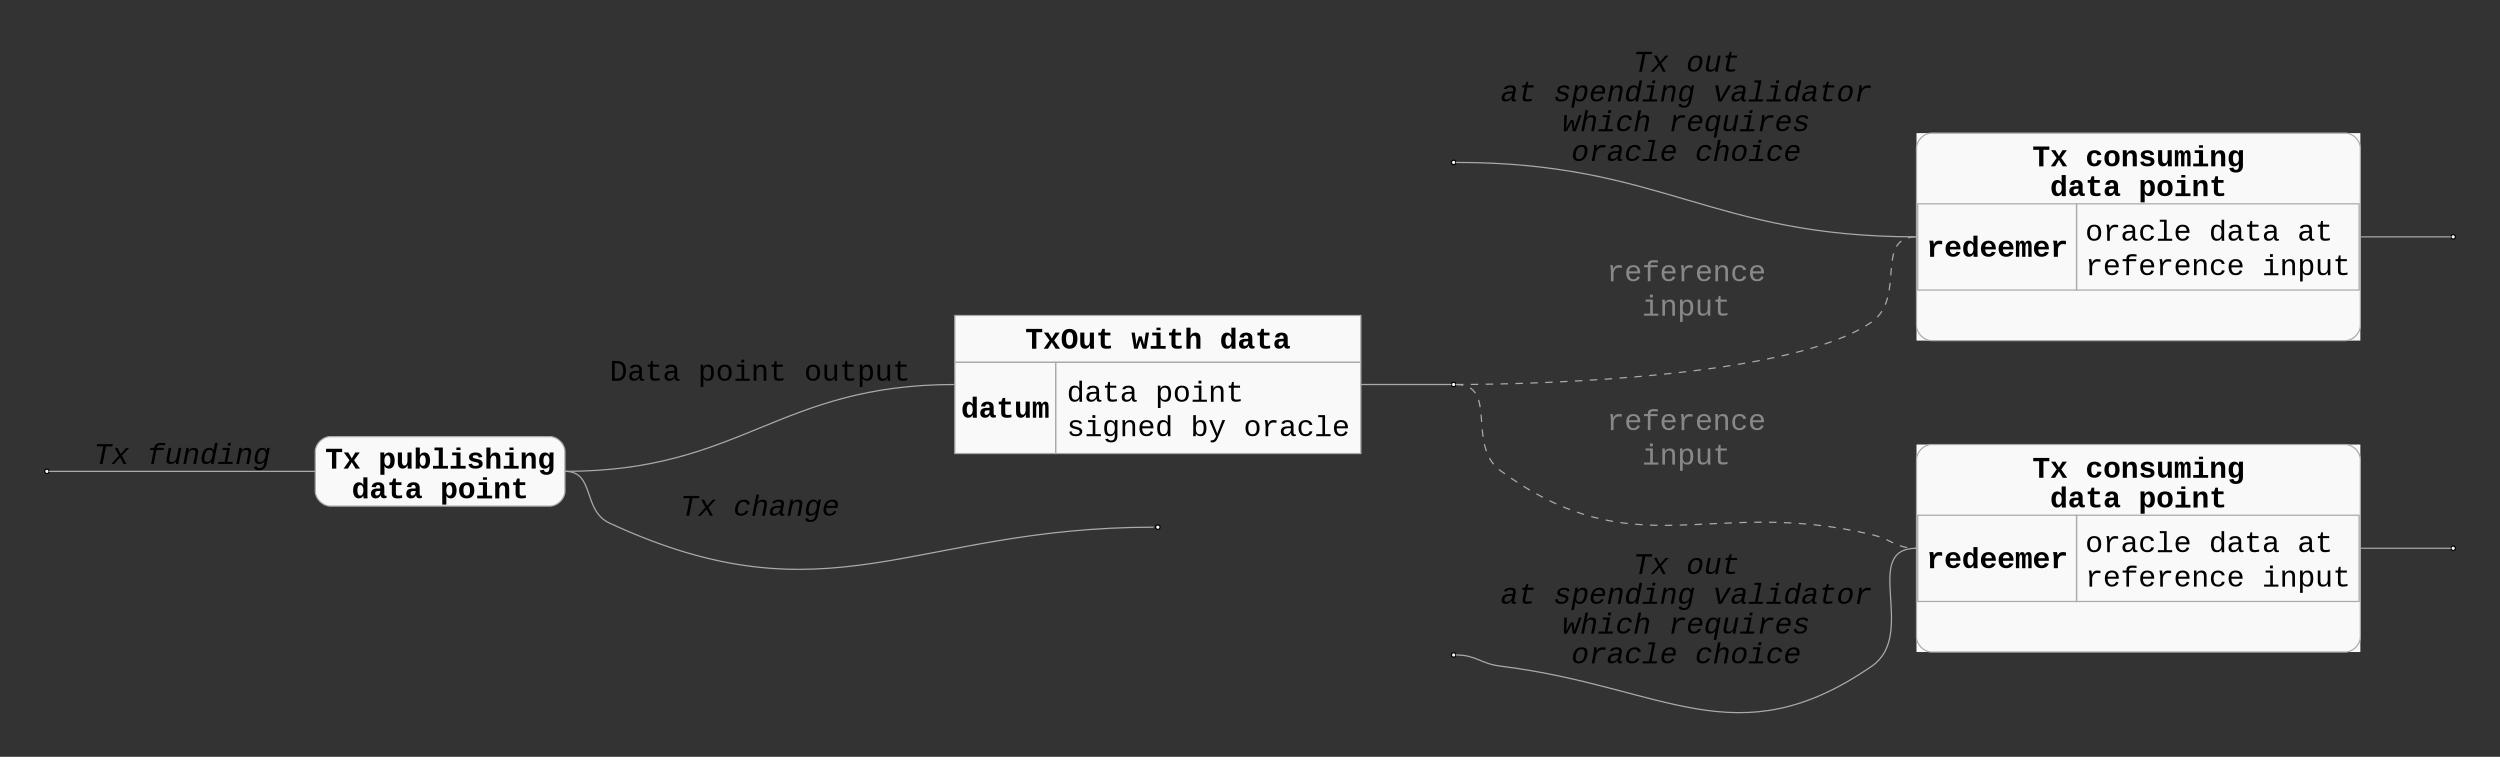<?xml version="1.0" encoding="UTF-8"?>
<svg xmlns="http://www.w3.org/2000/svg" xmlns:xlink="http://www.w3.org/1999/xlink" width="2015" height="610" viewBox="0 0 2015 610">
<rect x="0" y="0" width="2015" height="610" fill="#333333" stroke="none"/>
<defs>
<g>
<g id="glyph-0-0">
<path d="M 8.938 -13.328 L 8.938 0 L 5.469 0 L 5.469 -13.328 L 0.719 -13.328 L 0.719 -16 L 13.688 -16 L 13.688 -13.328 Z M 8.938 -13.328 "/>
</g>
<g id="glyph-0-1">
<path d="M 10.25 0 L 7.172 -5.203 L 4.078 0 L 0.578 0 L 5.328 -6.719 L 0.797 -13 L 4.344 -13 L 7.172 -8.25 L 9.984 -13 L 13.562 -13 L 9.031 -6.75 L 13.812 0 Z M 10.25 0 "/>
</g>
<g id="glyph-0-2">
</g>
<g id="glyph-0-3">
<path d="M 4.828 -13 C 4.867 -12.812 4.906 -12.441 4.938 -11.891 C 4.977 -11.348 5 -10.953 5 -10.703 L 5.047 -10.703 C 5.422 -11.441 5.922 -12.008 6.547 -12.406 C 7.18 -12.801 7.914 -13 8.75 -13 C 10.156 -13 11.258 -12.414 12.062 -11.25 C 12.863 -10.082 13.266 -8.504 13.266 -6.516 C 13.266 -4.473 12.859 -2.875 12.047 -1.719 C 11.242 -0.57 10.102 0 8.625 0 C 7.789 0 7.062 -0.188 6.438 -0.562 C 5.82 -0.945 5.352 -1.504 5.031 -2.234 L 5 -2.234 L 5.031 -0.078 L 5.031 5 L 1.734 5 L 1.734 -10.188 C 1.734 -10.977 1.703 -11.914 1.641 -13 Z M 4.984 -6.438 C 4.984 -5.52 5.082 -4.754 5.281 -4.141 C 5.488 -3.523 5.773 -3.051 6.141 -2.719 C 6.516 -2.395 6.953 -2.234 7.453 -2.234 C 8.242 -2.234 8.836 -2.598 9.234 -3.328 C 9.629 -4.055 9.828 -5.117 9.828 -6.516 C 9.828 -7.922 9.617 -8.977 9.203 -9.688 C 8.797 -10.395 8.219 -10.75 7.469 -10.75 C 6.988 -10.75 6.555 -10.578 6.172 -10.234 C 5.797 -9.891 5.504 -9.398 5.297 -8.766 C 5.086 -8.129 4.984 -7.352 4.984 -6.438 Z M 4.984 -6.438 "/>
</g>
<g id="glyph-0-4">
<path d="M 4.875 -13 L 4.875 -5.828 C 4.875 -4.742 5.047 -3.91 5.391 -3.328 C 5.742 -2.754 6.242 -2.469 6.891 -2.469 C 7.586 -2.469 8.164 -2.816 8.625 -3.516 C 9.082 -4.211 9.312 -5.094 9.312 -6.156 L 9.312 -13 L 12.609 -13 L 12.609 -2.906 C 12.609 -1.801 12.641 -0.832 12.703 0 L 9.562 0 C 9.469 -1.227 9.422 -2.145 9.422 -2.75 L 9.359 -2.75 C 8.523 -0.914 7.242 0 5.516 0 C 4.234 0 3.254 -0.41 2.578 -1.234 C 1.91 -2.055 1.578 -3.273 1.578 -4.891 L 1.578 -13 Z M 4.875 -13 "/>
</g>
<g id="glyph-0-5">
<path d="M 1.641 0 C 1.703 -1.039 1.734 -1.941 1.734 -2.703 L 1.734 -17 L 5.031 -17 L 5.031 -12.703 L 5 -10.766 L 5.031 -10.766 C 5.352 -11.473 5.832 -12.02 6.469 -12.406 C 7.113 -12.801 7.875 -13 8.75 -13 C 10.195 -13 11.312 -12.43 12.094 -11.297 C 12.875 -10.16 13.266 -8.555 13.266 -6.484 C 13.266 -4.523 12.848 -2.953 12.016 -1.766 C 11.191 -0.586 10.066 0 8.641 0 C 7.828 0 7.113 -0.191 6.5 -0.578 C 5.883 -0.961 5.398 -1.535 5.047 -2.297 L 5 -2.297 C 5 -2.004 4.977 -1.602 4.938 -1.094 C 4.906 -0.594 4.867 -0.227 4.828 0 Z M 4.984 -6.562 C 4.984 -5.645 5.086 -4.867 5.297 -4.234 C 5.504 -3.598 5.797 -3.109 6.172 -2.766 C 6.547 -2.422 6.977 -2.25 7.469 -2.25 C 8.219 -2.25 8.797 -2.602 9.203 -3.312 C 9.617 -4.02 9.828 -5.078 9.828 -6.484 C 9.828 -7.891 9.625 -8.953 9.219 -9.672 C 8.82 -10.398 8.234 -10.766 7.453 -10.766 C 6.691 -10.766 6.086 -10.395 5.641 -9.656 C 5.203 -8.926 4.984 -7.895 4.984 -6.562 Z M 4.984 -6.562 "/>
</g>
<g id="glyph-0-6">
<path d="M 9.312 -2.234 L 13.438 -2.234 L 13.438 0 L 1.391 0 L 1.391 -2.234 L 6.016 -2.234 L 6.016 -14.766 L 2.609 -14.766 L 2.609 -17 L 9.312 -17 Z M 9.312 -2.234 "/>
</g>
<g id="glyph-0-7">
<path d="M 9.312 -2.234 L 13.438 -2.234 L 13.438 0 L 1.391 0 L 1.391 -2.234 L 6.016 -2.234 L 6.016 -10.766 L 2.609 -10.766 L 2.609 -13 L 9.312 -13 Z M 6.016 -15 L 6.016 -17 L 9.312 -17 L 9.312 -15 Z M 6.016 -15 "/>
</g>
<g id="glyph-0-8">
<path d="M 12.938 -3.891 C 12.938 -2.68 12.43 -1.727 11.422 -1.031 C 10.422 -0.344 9.035 0 7.266 0 C 5.523 0 4.191 -0.285 3.266 -0.859 C 2.336 -1.43 1.723 -2.328 1.422 -3.547 L 4.312 -4 C 4.477 -3.344 4.758 -2.875 5.156 -2.594 C 5.562 -2.32 6.266 -2.188 7.266 -2.188 C 8.191 -2.188 8.863 -2.301 9.281 -2.531 C 9.707 -2.758 9.922 -3.113 9.922 -3.594 C 9.922 -4 9.75 -4.316 9.406 -4.547 C 9.07 -4.785 8.5 -4.984 7.688 -5.141 C 5.82 -5.504 4.562 -5.844 3.906 -6.156 C 3.258 -6.469 2.766 -6.875 2.422 -7.375 C 2.086 -7.875 1.922 -8.484 1.922 -9.203 C 1.922 -10.398 2.383 -11.332 3.312 -12 C 4.25 -12.664 5.57 -13 7.281 -13 C 8.789 -13 10.004 -12.68 10.922 -12.047 C 11.836 -11.422 12.41 -10.516 12.641 -9.328 L 9.734 -9 C 9.641 -9.602 9.41 -10.055 9.047 -10.359 C 8.68 -10.66 8.098 -10.812 7.297 -10.812 C 6.516 -10.812 5.926 -10.711 5.531 -10.516 C 5.145 -10.328 4.953 -10.004 4.953 -9.547 C 4.953 -9.18 5.102 -8.891 5.406 -8.672 C 5.707 -8.461 6.211 -8.289 6.922 -8.156 C 7.91 -7.957 8.789 -7.75 9.562 -7.531 C 10.332 -7.32 10.945 -7.07 11.406 -6.781 C 11.875 -6.488 12.242 -6.113 12.516 -5.656 C 12.797 -5.195 12.938 -4.609 12.938 -3.891 Z M 12.938 -3.891 "/>
</g>
<g id="glyph-0-9">
<path d="M 4.922 -10.25 C 5.367 -11.207 5.926 -11.906 6.594 -12.344 C 7.27 -12.781 8.07 -13 9 -13 C 10.312 -13 11.297 -12.598 11.953 -11.797 C 12.609 -10.992 12.938 -9.758 12.938 -8.094 L 12.938 0 L 9.656 0 L 9.656 -7.344 C 9.656 -8.531 9.492 -9.359 9.172 -9.828 C 8.859 -10.297 8.344 -10.531 7.625 -10.531 C 6.832 -10.531 6.191 -10.188 5.703 -9.5 C 5.211 -8.812 4.969 -7.926 4.969 -6.844 L 4.969 0 L 1.672 0 L 1.672 -17 L 4.969 -17 L 4.969 -12.578 C 4.969 -11.785 4.938 -11.008 4.875 -10.25 Z M 4.922 -10.25 "/>
</g>
<g id="glyph-0-10">
<path d="M 9.656 0 L 9.656 -7.312 C 9.656 -8.414 9.504 -9.227 9.203 -9.75 C 8.898 -10.27 8.383 -10.531 7.656 -10.531 C 6.844 -10.531 6.191 -10.18 5.703 -9.484 C 5.211 -8.785 4.969 -7.906 4.969 -6.844 L 4.969 0 L 1.672 0 L 1.672 -10.094 C 1.672 -10.789 1.66 -11.359 1.641 -11.797 C 1.629 -12.242 1.609 -12.645 1.578 -13 L 4.719 -13 C 4.738 -12.832 4.77 -12.395 4.812 -11.688 C 4.852 -10.988 4.875 -10.504 4.875 -10.234 L 4.922 -10.234 C 5.367 -11.203 5.926 -11.906 6.594 -12.344 C 7.27 -12.781 8.07 -13 9 -13 C 11.625 -13 12.938 -11.363 12.938 -8.094 L 12.938 0 Z M 9.656 0 "/>
</g>
<g id="glyph-0-11">
<path d="M 7.219 5 C 5.77 5 4.586 4.68 3.672 4.047 C 2.754 3.41 2.191 2.531 1.984 1.406 L 5.281 1 C 5.395 1.57 5.633 2.023 6 2.359 C 6.375 2.691 6.812 2.859 7.312 2.859 C 8.102 2.859 8.703 2.586 9.109 2.047 C 9.516 1.504 9.719 0.695 9.719 -0.375 L 9.719 -1.031 L 9.734 -2.328 L 9.719 -2.328 C 8.988 -0.773 7.707 0 5.875 0 C 4.477 0 3.391 -0.555 2.609 -1.672 C 1.836 -2.785 1.453 -4.375 1.453 -6.438 C 1.453 -8.52 1.852 -10.133 2.656 -11.281 C 3.469 -12.426 4.625 -13 6.125 -13 C 6.938 -13 7.648 -12.805 8.266 -12.422 C 8.891 -12.047 9.375 -11.492 9.719 -10.766 L 9.781 -10.766 C 9.781 -11.066 9.797 -11.473 9.828 -11.984 C 9.859 -12.492 9.895 -12.832 9.938 -13 L 13.062 -13 C 13.008 -12.145 12.984 -11.156 12.984 -10.031 L 12.984 -0.547 C 12.984 1.254 12.484 2.629 11.484 3.578 C 10.492 4.523 9.07 5 7.219 5 Z M 9.734 -6.5 C 9.734 -7.82 9.516 -8.859 9.078 -9.609 C 8.641 -10.359 8.047 -10.734 7.297 -10.734 C 6.516 -10.734 5.914 -10.367 5.5 -9.641 C 5.094 -8.91 4.891 -7.836 4.891 -6.422 C 4.891 -5.023 5.098 -3.984 5.516 -3.297 C 5.941 -2.617 6.523 -2.281 7.266 -2.281 C 8.055 -2.281 8.664 -2.66 9.094 -3.422 C 9.52 -4.18 9.734 -5.207 9.734 -6.5 Z M 9.734 -6.5 "/>
</g>
<g id="glyph-0-12">
<path d="M 9.578 0 C 9.547 -0.133 9.508 -0.461 9.469 -0.984 C 9.426 -1.516 9.406 -1.953 9.406 -2.297 L 9.359 -2.297 C 8.941 -1.461 8.426 -0.867 7.812 -0.516 C 7.207 -0.172 6.488 0 5.656 0 C 4.258 0 3.156 -0.578 2.344 -1.734 C 1.539 -2.898 1.141 -4.484 1.141 -6.484 C 1.141 -8.535 1.539 -10.133 2.344 -11.281 C 3.156 -12.426 4.301 -13 5.781 -13 C 6.613 -13 7.336 -12.805 7.953 -12.422 C 8.578 -12.047 9.051 -11.492 9.375 -10.766 L 9.406 -10.766 L 9.375 -12.703 L 9.375 -17 L 12.672 -17 L 12.672 -2.703 C 12.672 -1.941 12.703 -1.039 12.766 0 Z M 9.422 -6.578 C 9.422 -7.898 9.203 -8.926 8.766 -9.656 C 8.328 -10.395 7.723 -10.766 6.953 -10.766 C 6.172 -10.766 5.578 -10.406 5.172 -9.688 C 4.773 -8.969 4.578 -7.898 4.578 -6.484 C 4.578 -5.066 4.781 -4.004 5.188 -3.297 C 5.602 -2.598 6.188 -2.25 6.938 -2.25 C 7.414 -2.25 7.844 -2.422 8.219 -2.766 C 8.602 -3.109 8.898 -3.598 9.109 -4.234 C 9.316 -4.879 9.422 -5.66 9.422 -6.578 Z M 9.422 -6.578 "/>
</g>
<g id="glyph-0-13">
<path d="M 5.141 0 C 3.922 0 2.969 -0.336 2.281 -1.016 C 1.594 -1.691 1.25 -2.641 1.25 -3.859 C 1.25 -5.18 1.656 -6.188 2.469 -6.875 C 3.289 -7.57 4.516 -7.93 6.141 -7.953 L 8.75 -8 L 8.75 -8.594 C 8.75 -9.344 8.609 -9.906 8.328 -10.281 C 8.055 -10.664 7.617 -10.859 7.016 -10.859 C 6.441 -10.859 6.02 -10.707 5.75 -10.406 C 5.477 -10.113 5.312 -9.645 5.25 -9 L 1.812 -9.172 C 2.238 -11.723 4.016 -13 7.141 -13 C 8.723 -13 9.93 -12.613 10.766 -11.844 C 11.609 -11.082 12.031 -9.961 12.031 -8.484 L 12.031 -3.953 C 12.031 -3.254 12.109 -2.77 12.266 -2.5 C 12.43 -2.238 12.703 -2.109 13.078 -2.109 C 13.328 -2.109 13.57 -2.133 13.812 -2.188 L 13.812 -0.406 C 13.613 -0.352 13.438 -0.305 13.281 -0.266 C 13.125 -0.234 12.969 -0.203 12.812 -0.172 C 12.656 -0.148 12.488 -0.129 12.312 -0.109 C 12.133 -0.098 11.926 -0.094 11.688 -0.094 C 10.863 -0.094 10.254 -0.297 9.859 -0.703 C 9.461 -1.109 9.227 -1.707 9.156 -2.5 L 9.078 -2.5 C 8.586 -1.613 8.023 -0.973 7.391 -0.578 C 6.766 -0.191 6.016 0 5.141 0 Z M 8.75 -6 L 7.172 -5.984 C 6.473 -5.961 5.961 -5.891 5.641 -5.766 C 5.328 -5.641 5.086 -5.438 4.922 -5.156 C 4.754 -4.883 4.672 -4.508 4.672 -4.031 C 4.672 -2.875 5.141 -2.297 6.078 -2.297 C 6.836 -2.297 7.473 -2.586 7.984 -3.172 C 8.492 -3.754 8.75 -4.488 8.75 -5.375 Z M 8.75 -6 "/>
</g>
<g id="glyph-0-14">
<path d="M 3.859 -10.766 L 1.891 -10.766 L 1.891 -13 L 4.016 -13 L 5.047 -16 L 7.109 -16 L 7.109 -13 L 11.609 -13 L 11.609 -10.766 L 7.109 -10.766 L 7.109 -4.438 C 7.109 -3.727 7.172 -3.254 7.297 -3.016 C 7.43 -2.773 7.641 -2.582 7.922 -2.438 C 8.211 -2.301 8.617 -2.234 9.141 -2.234 C 10.109 -2.234 11.102 -2.336 12.125 -2.547 L 12.125 -0.375 C 11.02 -0.195 10.234 -0.086 9.766 -0.047 C 9.305 -0.016 8.828 0 8.328 0 C 7.336 0 6.508 -0.133 5.844 -0.406 C 5.176 -0.688 4.672 -1.113 4.328 -1.688 C 3.992 -2.27 3.828 -3.094 3.828 -4.156 Z M 3.859 -10.766 "/>
</g>
<g id="glyph-0-15">
<path d="M 13.328 -6.516 C 13.328 -4.43 12.797 -2.82 11.734 -1.688 C 10.672 -0.562 9.145 0 7.156 0 C 5.227 0 3.734 -0.562 2.672 -1.688 C 1.609 -2.82 1.078 -4.43 1.078 -6.516 C 1.078 -8.578 1.602 -10.172 2.656 -11.297 C 3.719 -12.43 5.238 -13 7.219 -13 C 11.289 -13 13.328 -10.836 13.328 -6.516 Z M 9.875 -6.516 C 9.875 -7.984 9.676 -9.051 9.281 -9.719 C 8.883 -10.395 8.211 -10.734 7.266 -10.734 C 6.297 -10.734 5.598 -10.395 5.172 -9.719 C 4.742 -9.039 4.531 -7.973 4.531 -6.516 C 4.531 -5.023 4.742 -3.941 5.172 -3.266 C 5.609 -2.586 6.254 -2.25 7.109 -2.25 C 8.078 -2.25 8.781 -2.582 9.219 -3.25 C 9.656 -3.926 9.875 -5.016 9.875 -6.516 Z M 9.875 -6.516 "/>
</g>
<g id="glyph-0-16">
<path d="M 13.562 -8.047 C 13.562 -5.398 13.016 -3.395 11.922 -2.031 C 10.828 -0.676 9.254 0 7.203 0 C 5.16 0 3.586 -0.676 2.484 -2.031 C 1.391 -3.395 0.844 -5.398 0.844 -8.047 C 0.844 -10.691 1.391 -12.676 2.484 -14 C 3.586 -15.332 5.16 -16 7.203 -16 C 9.254 -16 10.828 -15.332 11.922 -14 C 13.016 -12.676 13.562 -10.691 13.562 -8.047 Z M 10.062 -8.047 C 10.062 -11.535 9.109 -13.281 7.203 -13.281 C 5.297 -13.281 4.344 -11.535 4.344 -8.047 C 4.344 -6.297 4.582 -4.969 5.062 -4.062 C 5.539 -3.164 6.254 -2.719 7.203 -2.719 C 8.148 -2.719 8.863 -3.164 9.344 -4.062 C 9.82 -4.969 10.062 -6.297 10.062 -8.047 Z M 10.062 -8.047 "/>
</g>
<g id="glyph-0-17">
<path d="M 12.047 0 L 9.188 0 L 7.516 -5.516 C 7.316 -6.141 7.211 -6.539 7.203 -6.719 C 7.191 -6.645 7.145 -6.461 7.062 -6.172 C 6.988 -5.879 6.344 -3.82 5.125 0 L 2.281 0 L 0.125 -13 L 2.797 -13 L 3.781 -5.75 C 3.926 -4.539 4 -3.641 4 -3.047 L 4.234 -3.953 L 6.078 -10 L 8.328 -10 L 9.969 -4.438 C 10.082 -4.02 10.195 -3.555 10.312 -3.047 C 10.312 -3.535 10.348 -4.102 10.422 -4.75 C 10.504 -5.395 10.906 -8.145 11.625 -13 L 14.281 -13 Z M 12.047 0 "/>
</g>
<g id="glyph-0-18">
<path d="M 5.875 0 L 5.875 -7.781 C 5.875 -8.945 5.801 -9.758 5.656 -10.219 C 5.508 -10.676 5.242 -10.906 4.859 -10.906 C 4.453 -10.906 4.133 -10.535 3.906 -9.797 C 3.676 -9.055 3.562 -8.082 3.562 -6.875 L 3.562 0 L 0.875 0 L 0.875 -10.219 C 0.875 -11.738 0.852 -12.664 0.812 -13 L 3.25 -13 L 3.328 -11.328 L 3.328 -10.703 L 3.359 -10.703 C 3.617 -11.504 3.953 -12.086 4.359 -12.453 C 4.766 -12.816 5.273 -13 5.891 -13 C 6.578 -13 7.086 -12.812 7.422 -12.438 C 7.766 -12.062 8.008 -11.484 8.156 -10.703 L 8.188 -10.703 C 8.5 -11.535 8.867 -12.125 9.297 -12.469 C 9.734 -12.82 10.285 -13 10.953 -13 C 11.867 -13 12.523 -12.66 12.922 -11.984 C 13.328 -11.305 13.531 -10.145 13.531 -8.5 L 13.531 0 L 10.859 0 L 10.859 -7.781 C 10.859 -8.945 10.785 -9.758 10.641 -10.219 C 10.492 -10.676 10.227 -10.906 9.844 -10.906 C 9.438 -10.906 9.117 -10.586 8.891 -9.953 C 8.66 -9.316 8.547 -8.363 8.547 -7.094 L 8.547 0 Z M 5.875 0 "/>
</g>
<g id="glyph-0-19">
<path d="M 7.312 0 C 5.395 0 3.91 -0.562 2.859 -1.688 C 1.816 -2.82 1.297 -4.406 1.297 -6.438 C 1.297 -8.5 1.82 -10.109 2.875 -11.266 C 3.926 -12.422 5.422 -13 7.359 -13 C 8.859 -13 10.094 -12.656 11.062 -11.969 C 12.039 -11.289 12.656 -10.352 12.906 -9.156 L 9.594 -9 C 9.5 -9.531 9.266 -9.953 8.891 -10.266 C 8.516 -10.578 7.984 -10.734 7.297 -10.734 C 5.598 -10.734 4.75 -9.344 4.75 -6.562 C 4.75 -3.688 5.609 -2.25 7.328 -2.25 C 7.953 -2.25 8.473 -2.477 8.891 -2.938 C 9.316 -3.395 9.582 -4.082 9.688 -5 L 13 -4.828 C 12.883 -3.891 12.57 -3.051 12.062 -2.312 C 11.562 -1.57 10.898 -1 10.078 -0.594 C 9.266 -0.195 8.344 0 7.312 0 Z M 7.312 0 "/>
</g>
<g id="glyph-0-20">
<path d="M 12.672 -10.031 C 11.797 -10.176 10.969 -10.25 10.188 -10.25 C 8.969 -10.25 8 -9.781 7.281 -8.844 C 6.57 -7.914 6.219 -6.691 6.219 -5.172 L 6.219 0 L 2.938 0 L 2.938 -8.422 C 2.938 -9.023 2.879 -9.738 2.766 -10.562 C 2.66 -11.395 2.516 -12.207 2.328 -13 L 5.5 -13 C 5.781 -11.895 5.957 -10.926 6.031 -10.094 L 6.078 -10.094 C 6.473 -11.156 7 -11.906 7.656 -12.344 C 8.32 -12.781 9.188 -13 10.25 -13 C 11.062 -13 11.867 -12.93 12.672 -12.797 Z M 12.672 -10.031 "/>
</g>
<g id="glyph-0-21">
<path d="M 7.344 0 C 5.375 0 3.852 -0.57 2.781 -1.719 C 1.707 -2.863 1.172 -4.477 1.172 -6.562 C 1.172 -7.945 1.422 -9.117 1.922 -10.078 C 2.43 -11.035 3.148 -11.758 4.078 -12.25 C 5.004 -12.75 6.109 -13 7.391 -13 C 9.234 -13 10.664 -12.395 11.688 -11.188 C 12.719 -9.977 13.234 -8.258 13.234 -6.031 L 13.234 -5.938 L 4.625 -5.938 C 4.625 -4.789 4.879 -3.879 5.391 -3.203 C 5.898 -2.535 6.602 -2.203 7.5 -2.203 C 8.07 -2.203 8.582 -2.348 9.031 -2.641 C 9.477 -2.93 9.781 -3.383 9.938 -4 L 13.047 -3.703 C 12.617 -2.523 11.906 -1.613 10.906 -0.969 C 9.906 -0.32 8.719 0 7.344 0 Z M 7.344 -10.922 C 6.539 -10.922 5.898 -10.66 5.422 -10.141 C 4.941 -9.629 4.688 -8.914 4.656 -8 L 10.047 -8 C 9.992 -8.895 9.727 -9.602 9.25 -10.125 C 8.77 -10.656 8.133 -10.922 7.344 -10.922 Z M 7.344 -10.922 "/>
</g>
<g id="glyph-1-0">
<path d="M 10.109 -2.359 C 9.723 -1.535 9.211 -0.938 8.578 -0.562 C 7.953 -0.188 7.164 0 6.219 0 C 4.645 0 3.484 -0.535 2.734 -1.609 C 1.992 -2.68 1.625 -4.297 1.625 -6.453 C 1.625 -10.816 3.156 -13 6.219 -13 C 7.156 -13 7.941 -12.832 8.578 -12.5 C 9.211 -12.164 9.723 -11.613 10.109 -10.844 L 10.141 -10.844 L 10.109 -12.469 L 10.109 -17 L 12.219 -17 L 12.219 -2.547 C 12.219 -1.266 12.242 -0.414 12.297 0 L 10.281 0 C 10.25 -0.133 10.223 -0.461 10.203 -0.984 C 10.18 -1.516 10.172 -1.973 10.172 -2.359 Z M 3.797 -6.516 C 3.797 -4.816 4.023 -3.578 4.484 -2.797 C 4.953 -2.016 5.711 -1.625 6.766 -1.625 C 7.898 -1.625 8.738 -2.031 9.281 -2.844 C 9.832 -3.656 10.109 -4.941 10.109 -6.703 C 10.109 -8.359 9.844 -9.562 9.312 -10.312 C 8.789 -11.062 7.945 -11.438 6.781 -11.438 C 5.727 -11.438 4.969 -11.039 4.5 -10.25 C 4.031 -9.457 3.797 -8.211 3.797 -6.516 Z M 3.797 -6.516 "/>
</g>
<g id="glyph-1-1">
<path d="M 12.906 -1.422 C 13.102 -1.422 13.332 -1.453 13.594 -1.516 L 13.594 -0.188 C 13.062 -0.062 12.52 0 11.969 0 C 11.188 0 10.617 -0.211 10.266 -0.641 C 9.91 -1.066 9.707 -1.738 9.656 -2.656 L 9.594 -2.656 C 9.082 -1.707 8.477 -1.023 7.781 -0.609 C 7.094 -0.203 6.242 0 5.234 0 C 3.992 0 3.062 -0.336 2.438 -1.016 C 1.812 -1.691 1.5 -2.613 1.5 -3.781 C 1.5 -6.52 3.273 -7.91 6.828 -7.953 L 9.594 -8 L 9.594 -8.656 C 9.594 -9.625 9.383 -10.32 8.969 -10.75 C 8.551 -11.176 7.891 -11.391 6.984 -11.391 C 6.066 -11.391 5.406 -11.273 5 -11.047 C 4.594 -10.828 4.348 -10.477 4.266 -10 L 2.062 -10.172 C 2.426 -12.055 4.078 -13 7.016 -13 C 8.578 -13 9.75 -12.633 10.531 -11.906 C 11.32 -11.176 11.719 -10.125 11.719 -8.75 L 11.719 -3.297 C 11.719 -2.68 11.801 -2.211 11.969 -1.891 C 12.133 -1.578 12.445 -1.422 12.906 -1.422 Z M 5.766 -1.609 C 6.516 -1.609 7.176 -1.785 7.75 -2.141 C 8.332 -2.504 8.785 -2.988 9.109 -3.594 C 9.43 -4.195 9.594 -4.82 9.594 -5.469 L 9.594 -6.516 L 7.359 -6.469 C 6.441 -6.445 5.738 -6.344 5.25 -6.156 C 4.77 -5.969 4.395 -5.68 4.125 -5.297 C 3.852 -4.91 3.719 -4.395 3.719 -3.75 C 3.719 -3.102 3.891 -2.582 4.234 -2.188 C 4.586 -1.801 5.098 -1.609 5.766 -1.609 Z M 5.766 -1.609 "/>
</g>
<g id="glyph-1-2">
<path d="M 2.234 -11.328 L 2.234 -13 L 4.219 -13 L 4.906 -16 L 6.312 -16 L 6.312 -13 L 11.375 -13 L 11.375 -11.328 L 6.312 -11.328 L 6.312 -3.594 C 6.312 -2.969 6.477 -2.504 6.812 -2.203 C 7.145 -1.898 7.688 -1.75 8.438 -1.75 C 9.488 -1.75 10.648 -1.879 11.922 -2.141 L 11.922 -0.547 C 10.598 -0.18 9.289 0 8 0 C 6.727 0 5.773 -0.27 5.141 -0.812 C 4.516 -1.352 4.203 -2.207 4.203 -3.375 L 4.203 -11.328 Z M 2.234 -11.328 "/>
</g>
<g id="glyph-1-3">
</g>
<g id="glyph-1-4">
<path d="M 12.781 -6.547 C 12.781 -2.18 11.25 0 8.188 0 C 6.27 0 4.973 -0.719 4.297 -2.156 L 4.25 -2.156 C 4.281 -2.094 4.297 -1.422 4.297 -0.141 L 4.297 5 L 2.172 5 L 2.172 -10.328 C 2.172 -11.68 2.145 -12.57 2.094 -13 L 4.156 -13 C 4.156 -12.969 4.16 -12.836 4.172 -12.609 C 4.191 -12.391 4.211 -12.062 4.234 -11.625 C 4.254 -11.188 4.266 -10.863 4.266 -10.656 L 4.312 -10.656 C 4.707 -11.477 5.207 -12.07 5.812 -12.438 C 6.414 -12.812 7.207 -13 8.188 -13 C 9.727 -13 10.879 -12.473 11.641 -11.422 C 12.398 -10.367 12.781 -8.742 12.781 -6.547 Z M 10.594 -6.547 C 10.594 -8.285 10.352 -9.523 9.875 -10.266 C 9.406 -11.004 8.656 -11.375 7.625 -11.375 C 6.445 -11.375 5.598 -10.953 5.078 -10.109 C 4.555 -9.273 4.297 -8.004 4.297 -6.297 C 4.297 -4.66 4.555 -3.461 5.078 -2.703 C 5.598 -1.941 6.441 -1.562 7.609 -1.562 C 8.648 -1.562 9.406 -1.945 9.875 -2.719 C 10.352 -3.5 10.594 -4.773 10.594 -6.547 Z M 10.594 -6.547 "/>
</g>
<g id="glyph-1-5">
<path d="M 12.859 -6.516 C 12.859 -4.398 12.367 -2.785 11.391 -1.672 C 10.41 -0.555 8.992 0 7.141 0 C 5.328 0 3.938 -0.562 2.969 -1.688 C 2.008 -2.82 1.531 -4.43 1.531 -6.516 C 1.531 -8.672 2.023 -10.289 3.016 -11.375 C 4.004 -12.457 5.406 -13 7.219 -13 C 9.125 -13 10.539 -12.461 11.469 -11.391 C 12.395 -10.316 12.859 -8.691 12.859 -6.516 Z M 10.641 -6.516 C 10.641 -8.16 10.367 -9.391 9.828 -10.203 C 9.297 -11.023 8.43 -11.438 7.234 -11.438 C 6.023 -11.438 5.141 -11.02 4.578 -10.188 C 4.016 -9.363 3.734 -8.141 3.734 -6.516 C 3.734 -4.898 4.016 -3.672 4.578 -2.828 C 5.141 -1.984 5.984 -1.562 7.109 -1.562 C 8.348 -1.562 9.242 -1.973 9.797 -2.797 C 10.359 -3.617 10.641 -4.859 10.641 -6.516 Z M 10.641 -6.516 "/>
</g>
<g id="glyph-1-6">
<path d="M 8.734 -1.672 L 13.188 -1.672 L 13.188 0 L 1.672 0 L 1.672 -1.672 L 6.625 -1.672 L 6.625 -11.328 L 2.891 -11.328 L 2.891 -13 L 8.734 -13 Z M 6.391 -14.75 L 6.391 -17 L 8.734 -17 L 8.734 -14.75 Z M 6.391 -14.75 "/>
</g>
<g id="glyph-1-7">
<path d="M 10.172 0 L 10.172 -8.203 C 10.172 -9.273 9.961 -10.07 9.547 -10.594 C 9.141 -11.113 8.488 -11.375 7.594 -11.375 C 6.625 -11.375 5.828 -11.016 5.203 -10.297 C 4.586 -9.586 4.281 -8.625 4.281 -7.406 L 4.281 0 L 2.172 0 L 2.172 -10.219 C 2.172 -11.738 2.145 -12.664 2.094 -13 L 4.094 -13 C 4.102 -12.957 4.109 -12.836 4.109 -12.641 C 4.117 -12.453 4.129 -12.234 4.141 -11.984 C 4.16 -11.742 4.176 -11.281 4.188 -10.594 L 4.219 -10.594 C 5.039 -12.195 6.395 -13 8.281 -13 C 9.633 -13 10.641 -12.629 11.297 -11.891 C 11.961 -11.16 12.297 -10.031 12.297 -8.5 L 12.297 0 Z M 10.172 0 "/>
</g>
<g id="glyph-1-8">
<path d="M 12.422 -3.828 C 12.422 -2.629 11.961 -1.691 11.047 -1.016 C 10.141 -0.336 8.883 0 7.281 0 C 5.664 0 4.438 -0.285 3.594 -0.859 C 2.758 -1.43 2.211 -2.336 1.953 -3.578 L 3.828 -4 C 3.973 -3.156 4.289 -2.539 4.781 -2.156 C 5.27 -1.77 6.102 -1.578 7.281 -1.578 C 9.383 -1.578 10.438 -2.234 10.438 -3.547 C 10.438 -4.047 10.242 -4.445 9.859 -4.75 C 9.484 -5.051 8.898 -5.301 8.109 -5.5 C 6.047 -6 4.738 -6.391 4.188 -6.672 C 3.633 -6.961 3.207 -7.32 2.906 -7.75 C 2.613 -8.188 2.469 -8.723 2.469 -9.359 C 2.469 -10.504 2.879 -11.395 3.703 -12.031 C 4.535 -12.676 5.734 -13 7.297 -13 C 8.672 -13 9.77 -12.758 10.594 -12.281 C 11.414 -11.812 11.926 -11.125 12.125 -10.219 L 10.234 -10 C 10.148 -10.469 9.875 -10.82 9.406 -11.062 C 8.938 -11.301 8.238 -11.422 7.312 -11.422 C 5.395 -11.422 4.438 -10.844 4.438 -9.688 C 4.438 -9.219 4.598 -8.844 4.922 -8.562 C 5.242 -8.289 5.766 -8.07 6.484 -7.906 L 7.875 -7.531 C 9.145 -7.227 10.062 -6.926 10.625 -6.625 C 11.188 -6.32 11.625 -5.941 11.938 -5.484 C 12.258 -5.035 12.422 -4.484 12.422 -3.828 Z M 12.422 -3.828 "/>
</g>
<g id="glyph-1-9">
<path d="M 7.203 5 C 5.891 5 4.832 4.758 4.031 4.281 C 3.238 3.812 2.734 3.133 2.516 2.25 L 4.672 2 C 4.805 2.445 5.094 2.789 5.531 3.031 C 5.977 3.281 6.562 3.406 7.281 3.406 C 9.219 3.406 10.188 2.195 10.188 -0.219 L 10.188 -2.453 L 10.156 -2.453 C 9.781 -1.648 9.25 -1.039 8.562 -0.625 C 7.883 -0.207 7.078 0 6.141 0 C 4.586 0 3.453 -0.516 2.734 -1.547 C 2.023 -2.578 1.672 -4.203 1.672 -6.422 C 1.672 -8.68 2.051 -10.344 2.812 -11.406 C 3.582 -12.469 4.766 -13 6.359 -13 C 7.242 -13 8.008 -12.797 8.656 -12.391 C 9.312 -11.984 9.816 -11.398 10.172 -10.641 L 10.203 -10.641 C 10.203 -10.891 10.219 -11.316 10.25 -11.922 C 10.281 -12.535 10.312 -12.895 10.344 -13 L 12.359 -13 C 12.305 -12.57 12.281 -11.68 12.281 -10.328 L 12.281 -0.453 C 12.281 1.359 11.863 2.719 11.031 3.625 C 10.207 4.539 8.93 5 7.203 5 Z M 10.188 -6.438 C 10.188 -7.988 9.895 -9.207 9.312 -10.094 C 8.727 -10.977 7.922 -11.422 6.891 -11.422 C 5.828 -11.422 5.055 -11.035 4.578 -10.266 C 4.098 -9.504 3.859 -8.227 3.859 -6.438 C 3.859 -5.227 3.957 -4.273 4.156 -3.578 C 4.352 -2.879 4.66 -2.367 5.078 -2.047 C 5.504 -1.723 6.098 -1.562 6.859 -1.562 C 7.523 -1.562 8.109 -1.75 8.609 -2.125 C 9.117 -2.508 9.508 -3.066 9.781 -3.797 C 10.051 -4.535 10.188 -5.414 10.188 -6.438 Z M 10.188 -6.438 "/>
</g>
<g id="glyph-1-10">
<path d="M 3.781 -6.375 C 3.781 -4.875 4.094 -3.695 4.719 -2.844 C 5.352 -2 6.211 -1.578 7.297 -1.578 C 8.098 -1.578 8.801 -1.789 9.406 -2.219 C 10.02 -2.656 10.426 -3.25 10.625 -4 L 12.484 -3.406 C 12.141 -2.301 11.508 -1.457 10.594 -0.875 C 9.676 -0.289 8.582 0 7.312 0 C 5.469 0 4.047 -0.566 3.047 -1.703 C 2.055 -2.836 1.562 -4.461 1.562 -6.578 C 1.562 -8.641 2.047 -10.223 3.016 -11.328 C 3.992 -12.441 5.398 -13 7.234 -13 C 9.066 -13 10.457 -12.473 11.406 -11.422 C 12.352 -10.367 12.828 -8.773 12.828 -6.641 L 12.828 -6.375 Z M 7.25 -11.438 C 6.207 -11.438 5.379 -11.129 4.766 -10.516 C 4.16 -9.91 3.836 -9.07 3.797 -8 L 10.641 -8 C 10.422 -10.289 9.289 -11.438 7.25 -11.438 Z M 7.25 -11.438 "/>
</g>
<g id="glyph-1-11">
<path d="M 12.781 -6.547 C 12.781 -4.359 12.383 -2.719 11.594 -1.625 C 10.801 -0.539 9.664 0 8.188 0 C 6.281 0 4.973 -0.719 4.266 -2.156 L 4.25 -2.156 C 4.25 -1.738 4.234 -1.301 4.203 -0.844 C 4.172 -0.383 4.148 -0.102 4.141 0 L 2.094 0 C 2.145 -0.414 2.172 -1.266 2.172 -2.547 L 2.172 -17 L 4.281 -17 L 4.281 -12.375 C 4.281 -11.895 4.266 -11.32 4.234 -10.656 L 4.281 -10.656 C 4.988 -12.219 6.297 -13 8.203 -13 C 11.254 -13 12.781 -10.848 12.781 -6.547 Z M 10.594 -6.484 C 10.594 -8.203 10.352 -9.445 9.875 -10.219 C 9.395 -10.988 8.645 -11.375 7.625 -11.375 C 6.457 -11.375 5.609 -10.953 5.078 -10.109 C 4.547 -9.273 4.281 -8.004 4.281 -6.297 C 4.281 -4.691 4.535 -3.5 5.047 -2.719 C 5.566 -1.945 6.414 -1.562 7.594 -1.562 C 8.645 -1.562 9.406 -1.961 9.875 -2.766 C 10.352 -3.566 10.594 -4.805 10.594 -6.484 Z M 10.594 -6.484 "/>
</g>
<g id="glyph-1-12">
<path d="M 3.422 5 C 2.848 5 2.363 4.957 1.969 4.875 L 1.969 3.281 C 2.27 3.332 2.598 3.359 2.953 3.359 C 3.566 3.359 4.145 3.133 4.688 2.688 C 5.238 2.238 5.703 1.531 6.078 0.562 L 6.281 0 L 0.781 -13 L 3.031 -13 L 6.125 -5.156 C 6.832 -3.332 7.211 -2.301 7.266 -2.062 L 7.75 -3.406 L 11.375 -13 L 13.609 -13 L 8.266 -0.078 C 7.566 1.797 6.844 3.109 6.094 3.859 C 5.352 4.617 4.461 5 3.422 5 Z M 3.422 5 "/>
</g>
<g id="glyph-1-13">
<path d="M 12.25 -10.844 C 11.375 -10.988 10.547 -11.062 9.766 -11.062 C 8.504 -11.062 7.488 -10.582 6.719 -9.625 C 5.945 -8.676 5.562 -7.469 5.562 -6 L 5.562 0 L 3.453 0 L 3.453 -8.422 C 3.453 -9.023 3.395 -9.738 3.281 -10.562 C 3.176 -11.395 3.031 -12.207 2.844 -13 L 4.844 -13 C 5.156 -11.832 5.344 -10.773 5.406 -9.828 L 5.469 -9.828 C 5.852 -10.703 6.234 -11.344 6.609 -11.75 C 6.984 -12.164 7.426 -12.477 7.938 -12.688 C 8.457 -12.895 9.094 -13 9.844 -13 C 10.656 -13 11.457 -12.93 12.25 -12.797 Z M 12.25 -10.844 "/>
</g>
<g id="glyph-1-14">
<path d="M 1.531 -6.516 C 1.531 -8.598 2.035 -10.195 3.047 -11.312 C 4.055 -12.438 5.516 -13 7.422 -13 C 8.836 -13 10.004 -12.648 10.922 -11.953 C 11.848 -11.266 12.422 -10.336 12.641 -9.172 L 10.391 -9 C 10.266 -9.727 9.953 -10.301 9.453 -10.719 C 8.953 -11.133 8.238 -11.344 7.312 -11.344 C 6.07 -11.344 5.164 -10.961 4.594 -10.203 C 4.02 -9.453 3.734 -8.234 3.734 -6.547 C 3.734 -4.836 4.02 -3.586 4.594 -2.797 C 5.164 -2.016 6.066 -1.625 7.297 -1.625 C 8.148 -1.625 8.852 -1.816 9.406 -2.203 C 9.957 -2.598 10.301 -3.195 10.438 -4 L 12.656 -3.859 C 12.551 -3.141 12.266 -2.484 11.797 -1.891 C 11.336 -1.297 10.723 -0.832 9.953 -0.5 C 9.191 -0.164 8.336 0 7.391 0 C 5.484 0 4.031 -0.555 3.031 -1.672 C 2.031 -2.785 1.531 -4.398 1.531 -6.516 Z M 1.531 -6.516 "/>
</g>
<g id="glyph-1-15">
<path d="M 8.625 -1.672 L 13.078 -1.672 L 13.078 0 L 1.578 0 L 1.578 -1.672 L 6.516 -1.672 L 6.516 -15.328 L 3.125 -15.328 L 3.125 -17 L 8.625 -17 Z M 8.625 -1.672 "/>
</g>
<g id="glyph-1-16">
<path d="M 13.188 -8.156 C 13.188 -5.539 12.586 -3.523 11.391 -2.109 C 10.191 -0.703 8.473 0 6.234 0 L 1.906 0 L 1.906 -16 L 5.547 -16 C 8.117 -16 10.035 -15.348 11.297 -14.047 C 12.555 -12.742 13.188 -10.781 13.188 -8.156 Z M 10.938 -8.156 C 10.938 -10.25 10.504 -11.773 9.641 -12.734 C 8.785 -13.691 7.426 -14.172 5.562 -14.172 L 4.141 -14.172 L 4.141 -1.828 L 6.047 -1.828 C 7.703 -1.828 8.93 -2.352 9.734 -3.406 C 10.535 -4.469 10.938 -6.051 10.938 -8.156 Z M 10.938 -8.156 "/>
</g>
<g id="glyph-1-17">
<path d="M 4.281 -13 L 4.281 -4.891 C 4.281 -3.66 4.469 -2.805 4.844 -2.328 C 5.227 -1.859 5.914 -1.625 6.906 -1.625 C 7.914 -1.625 8.711 -1.969 9.297 -2.656 C 9.879 -3.352 10.172 -4.332 10.172 -5.594 L 10.172 -13 L 12.297 -13 L 12.297 -2.781 C 12.297 -1.258 12.316 -0.332 12.359 0 L 10.375 0 C 10.363 -0.039 10.352 -0.156 10.344 -0.344 C 10.344 -0.539 10.336 -0.758 10.328 -1 C 10.316 -1.25 10.301 -1.719 10.281 -2.406 L 10.25 -2.406 C 9.758 -1.531 9.195 -0.91 8.562 -0.547 C 7.926 -0.18 7.133 0 6.188 0 C 4.801 0 3.785 -0.348 3.141 -1.047 C 2.492 -1.742 2.172 -2.895 2.172 -4.5 L 2.172 -13 Z M 4.281 -13 "/>
</g>
<g id="glyph-1-18">
<path d="M 6.797 -11.328 L 6.797 0 L 4.688 0 L 4.688 -11.328 L 1.625 -11.328 L 1.625 -13 L 4.688 -13 L 4.688 -13.25 C 4.688 -14.602 5.062 -15.566 5.812 -16.141 C 6.57 -16.711 7.828 -17 9.578 -17 C 10.141 -17 10.75 -16.973 11.406 -16.922 C 12.062 -16.867 12.551 -16.812 12.875 -16.75 L 12.875 -15.062 C 12.645 -15.094 12.172 -15.129 11.453 -15.172 C 10.734 -15.223 10.191 -15.25 9.828 -15.25 C 9.016 -15.25 8.398 -15.18 7.984 -15.047 C 7.578 -14.91 7.273 -14.688 7.078 -14.375 C 6.891 -14.07 6.797 -13.645 6.797 -13.094 L 6.797 -13 L 12.547 -13 L 12.547 -11.328 Z M 6.797 -11.328 "/>
</g>
<g id="glyph-2-0">
<path d="M 9.797 -14.172 L 7.078 0 L 4.859 0 L 7.578 -14.172 L 2.375 -14.172 L 2.734 -16 L 15.344 -16 L 14.984 -14.172 Z M 9.797 -14.172 "/>
</g>
<g id="glyph-2-1">
<path d="M 9.688 0 L 6.938 -5.328 L 2.141 0 L -0.125 0 L 6 -6.688 L 2.547 -13 L 4.875 -13 L 7.438 -7.938 L 11.891 -13 L 14.234 -13 L 8.391 -6.703 L 12.047 0 Z M 9.688 0 "/>
</g>
<g id="glyph-2-2">
</g>
<g id="glyph-2-3">
<path d="M 8.688 -13 C 10.102 -13 11.203 -12.656 11.984 -11.969 C 12.773 -11.289 13.172 -10.359 13.172 -9.172 L 10.906 -9 L 10.906 -9.078 C 10.906 -9.754 10.695 -10.301 10.281 -10.719 C 9.863 -11.133 9.195 -11.344 8.281 -11.344 C 7.227 -11.344 6.363 -11.07 5.688 -10.531 C 5.008 -9.988 4.477 -9.117 4.094 -7.922 C 3.719 -6.734 3.531 -5.609 3.531 -4.547 C 3.531 -3.535 3.766 -2.797 4.234 -2.328 C 4.703 -1.859 5.406 -1.625 6.344 -1.625 C 7.188 -1.625 7.926 -1.816 8.562 -2.203 C 9.195 -2.598 9.664 -3.195 9.969 -4 L 12.172 -3.859 C 11.922 -3.141 11.504 -2.484 10.922 -1.891 C 10.336 -1.297 9.629 -0.832 8.797 -0.5 C 7.961 -0.164 7.07 0 6.125 0 C 4.531 0 3.328 -0.379 2.516 -1.141 C 1.711 -1.91 1.312 -3.031 1.312 -4.5 C 1.312 -5.488 1.473 -6.535 1.797 -7.641 C 2.117 -8.742 2.602 -9.707 3.25 -10.531 C 3.895 -11.352 4.672 -11.969 5.578 -12.375 C 6.492 -12.789 7.531 -13 8.688 -13 Z M 8.688 -13 "/>
</g>
<g id="glyph-2-4">
<path d="M 4.312 -17 L 6.438 -17 L 5.562 -12.734 C 5.469 -12.328 5.281 -11.609 5 -10.578 L 5.031 -10.578 C 5.551 -11.328 6.164 -11.914 6.875 -12.344 C 7.594 -12.781 8.457 -13 9.469 -13 C 11.727 -13 12.859 -11.977 12.859 -9.938 C 12.859 -9.488 12.805 -9.008 12.703 -8.5 L 11.062 0 L 8.938 0 L 10.531 -8.203 C 10.613 -8.66 10.656 -9.047 10.656 -9.359 C 10.656 -10.055 10.484 -10.566 10.141 -10.891 C 9.805 -11.211 9.281 -11.375 8.562 -11.375 C 7.594 -11.375 6.727 -11.016 5.969 -10.297 C 5.219 -9.586 4.723 -8.625 4.484 -7.406 L 3.047 0 L 0.938 0 Z M 4.312 -17 "/>
</g>
<g id="glyph-2-5">
<path d="M 11.938 -1.422 C 12.145 -1.422 12.379 -1.453 12.641 -1.516 L 12.375 -0.188 C 11.832 -0.062 11.281 0 10.719 0 C 10.031 0 9.547 -0.156 9.266 -0.469 C 8.984 -0.781 8.844 -1.242 8.844 -1.859 L 8.891 -2.656 L 8.828 -2.656 C 8.129 -1.707 7.391 -1.023 6.609 -0.609 C 5.836 -0.203 4.953 0 3.953 0 C 2.91 0 2.133 -0.238 1.625 -0.719 C 1.113 -1.207 0.859 -1.879 0.859 -2.734 C 0.859 -3.055 0.895 -3.406 0.969 -3.781 C 1.5 -6.52 3.539 -7.91 7.094 -7.953 L 9.859 -8 C 9.992 -8.602 10.066 -8.984 10.078 -9.141 C 10.098 -9.297 10.109 -9.461 10.109 -9.641 C 10.109 -10.273 9.926 -10.723 9.562 -10.984 C 9.207 -11.254 8.672 -11.391 7.953 -11.391 C 7.047 -11.391 6.359 -11.281 5.891 -11.062 C 5.43 -10.852 5.082 -10.5 4.844 -10 L 2.672 -10.172 C 3.098 -11.129 3.77 -11.836 4.688 -12.297 C 5.613 -12.766 6.816 -13 8.297 -13 C 10.953 -13 12.281 -11.957 12.281 -9.875 C 12.281 -9.531 12.242 -9.156 12.172 -8.75 L 11.109 -3.297 C 11.035 -2.961 11 -2.672 11 -2.422 C 11 -2.086 11.066 -1.836 11.203 -1.672 C 11.348 -1.504 11.594 -1.422 11.938 -1.422 Z M 4.812 -1.609 C 5.551 -1.609 6.242 -1.785 6.891 -2.141 C 7.535 -2.504 8.078 -2.984 8.516 -3.578 C 8.953 -4.18 9.234 -4.812 9.359 -5.469 L 9.578 -6.516 L 7.344 -6.469 C 6.281 -6.445 5.457 -6.305 4.875 -6.047 C 4.301 -5.785 3.863 -5.395 3.562 -4.875 C 3.258 -4.352 3.109 -3.789 3.109 -3.188 C 3.109 -2.695 3.25 -2.312 3.531 -2.031 C 3.82 -1.75 4.25 -1.609 4.812 -1.609 Z M 4.812 -1.609 "/>
</g>
<g id="glyph-2-6">
<path d="M 8.938 0 L 10.531 -8.203 C 10.613 -8.66 10.656 -9.047 10.656 -9.359 C 10.656 -10.055 10.484 -10.566 10.141 -10.891 C 9.805 -11.211 9.281 -11.375 8.562 -11.375 C 7.594 -11.375 6.727 -11.016 5.969 -10.297 C 5.219 -9.586 4.723 -8.625 4.484 -7.406 L 3.047 0 L 0.938 0 L 2.875 -10.219 C 2.926 -10.5 2.977 -10.785 3.031 -11.078 C 3.082 -11.379 3.129 -11.664 3.172 -11.938 C 3.211 -12.207 3.25 -12.438 3.281 -12.625 C 3.312 -12.82 3.328 -12.945 3.328 -13 L 5.328 -13 C 5.328 -12.945 5.289 -12.648 5.219 -12.109 C 5.156 -11.578 5.082 -11.066 5 -10.578 L 5.031 -10.578 C 5.562 -11.328 6.188 -11.914 6.906 -12.344 C 7.633 -12.781 8.516 -13 9.547 -13 C 11.766 -13 12.875 -12 12.875 -10 C 12.875 -9.551 12.816 -9.051 12.703 -8.5 L 11.062 0 Z M 8.938 0 "/>
</g>
<g id="glyph-2-7">
<path d="M 5.016 5 C 3.691 5 2.688 4.758 2 4.281 C 1.312 3.812 0.953 3.133 0.922 2.25 L 3.141 2 C 3.16 2.445 3.359 2.789 3.734 3.031 C 4.117 3.281 4.672 3.406 5.391 3.406 C 7.348 3.406 8.555 2.188 9.016 -0.25 L 9.453 -2.5 L 9.438 -2.5 C 8.332 -0.832 6.832 0 4.938 0 C 3.719 0 2.82 -0.312 2.25 -0.938 C 1.688 -1.562 1.406 -2.508 1.406 -3.781 C 1.406 -4.77 1.562 -5.93 1.875 -7.266 C 2.188 -8.598 2.598 -9.676 3.109 -10.5 C 3.629 -11.332 4.258 -11.957 5 -12.375 C 5.75 -12.789 6.629 -13 7.641 -13 C 8.523 -13 9.25 -12.785 9.812 -12.359 C 10.383 -11.941 10.773 -11.348 10.984 -10.578 L 11.016 -10.578 C 11.066 -10.898 11.16 -11.363 11.297 -11.969 C 11.441 -12.57 11.535 -12.914 11.578 -13 L 13.578 -13 L 13.359 -12.016 L 13.016 -10.328 L 11.125 -0.453 C 10.781 1.359 10.109 2.719 9.109 3.625 C 8.109 4.539 6.742 5 5.016 5 Z M 10.391 -8.203 C 10.391 -9.211 10.172 -10 9.734 -10.562 C 9.297 -11.133 8.672 -11.422 7.859 -11.422 C 7.16 -11.422 6.562 -11.266 6.062 -10.953 C 5.57 -10.641 5.156 -10.148 4.812 -9.484 C 4.469 -8.816 4.18 -7.93 3.953 -6.828 C 3.723 -5.734 3.609 -4.82 3.609 -4.094 C 3.609 -3.207 3.789 -2.562 4.156 -2.156 C 4.52 -1.758 5.117 -1.562 5.953 -1.562 C 6.578 -1.562 7.164 -1.734 7.719 -2.078 C 8.27 -2.422 8.75 -2.914 9.156 -3.562 C 9.562 -4.207 9.867 -4.961 10.078 -5.828 C 10.285 -6.703 10.391 -7.492 10.391 -8.203 Z M 10.391 -8.203 "/>
</g>
<g id="glyph-2-8">
<path d="M 3.688 -6.375 C 3.594 -5.801 3.547 -5.301 3.547 -4.875 C 3.547 -3.812 3.785 -2.992 4.266 -2.422 C 4.754 -1.859 5.441 -1.578 6.328 -1.578 C 7.129 -1.578 7.863 -1.789 8.531 -2.219 C 9.207 -2.645 9.711 -3.238 10.047 -4 L 11.797 -3.406 C 11.254 -2.301 10.477 -1.457 9.469 -0.875 C 8.457 -0.289 7.312 0 6.031 0 C 4.508 0 3.348 -0.383 2.547 -1.156 C 1.754 -1.938 1.359 -3.055 1.359 -4.516 C 1.359 -5.473 1.516 -6.508 1.828 -7.625 C 2.141 -8.738 2.609 -9.703 3.234 -10.516 C 3.859 -11.336 4.613 -11.957 5.5 -12.375 C 6.383 -12.789 7.391 -13 8.516 -13 C 11.523 -13 13.031 -11.602 13.031 -8.812 C 13.031 -8.133 12.945 -7.41 12.781 -6.641 L 12.734 -6.375 Z M 8.234 -11.438 C 7.191 -11.438 6.301 -11.129 5.562 -10.516 C 4.82 -9.91 4.312 -9.07 4.031 -8 L 10.875 -8 L 10.922 -8.75 C 10.922 -10.539 10.023 -11.438 8.234 -11.438 Z M 8.234 -11.438 "/>
</g>
<g id="glyph-2-9">
<path d="M 7.719 -11.328 L 5.562 0 L 3.453 0 L 5.609 -11.328 L 2.531 -11.328 L 2.844 -13 L 5.922 -13 L 5.984 -13.25 C 6.297 -14.602 6.891 -15.566 7.766 -16.141 C 8.641 -16.711 9.961 -17 11.734 -17 C 12.273 -17 12.863 -16.973 13.5 -16.922 C 14.145 -16.867 14.641 -16.812 14.984 -16.75 L 14.656 -15.062 C 14.426 -15.094 13.953 -15.129 13.234 -15.172 C 12.516 -15.223 11.984 -15.25 11.641 -15.25 C 10.816 -15.25 10.18 -15.18 9.734 -15.047 C 9.297 -14.91 8.941 -14.688 8.672 -14.375 C 8.398 -14.062 8.188 -13.602 8.031 -13 L 13.781 -13 L 13.469 -11.328 Z M 7.719 -11.328 "/>
</g>
<g id="glyph-2-10">
<path d="M 5.516 -13 L 3.953 -4.891 C 3.836 -4.328 3.781 -3.844 3.781 -3.438 C 3.781 -2.781 3.945 -2.312 4.281 -2.031 C 4.613 -1.758 5.164 -1.625 5.938 -1.625 C 6.969 -1.625 7.844 -1.977 8.562 -2.688 C 9.281 -3.395 9.75 -4.363 9.969 -5.594 L 11.406 -13 L 13.531 -13 L 11.594 -2.781 C 11.539 -2.5 11.488 -2.207 11.438 -1.906 C 11.383 -1.613 11.336 -1.332 11.297 -1.062 C 11.254 -0.789 11.219 -0.555 11.188 -0.359 C 11.156 -0.172 11.141 -0.051 11.141 0 L 9.141 0 C 9.141 -0.094 9.18 -0.43 9.266 -1.016 C 9.348 -1.598 9.414 -2.066 9.469 -2.422 L 9.438 -2.422 C 8.789 -1.535 8.102 -0.91 7.375 -0.547 C 6.656 -0.18 5.832 0 4.906 0 C 3.77 0 2.93 -0.227 2.391 -0.688 C 1.848 -1.145 1.578 -1.867 1.578 -2.859 C 1.578 -3.336 1.641 -3.883 1.766 -4.5 L 3.406 -13 Z M 5.516 -13 "/>
</g>
<g id="glyph-2-11">
<path d="M 9.266 -2.312 C 8.734 -1.5 8.113 -0.91 7.406 -0.547 C 6.695 -0.18 5.867 0 4.922 0 C 3.691 0 2.781 -0.32 2.188 -0.969 C 1.602 -1.613 1.312 -2.586 1.312 -3.891 C 1.312 -4.641 1.406 -5.492 1.594 -6.453 C 2.457 -10.816 4.422 -13 7.484 -13 C 8.422 -13 9.176 -12.832 9.75 -12.5 C 10.332 -12.164 10.738 -11.625 10.969 -10.875 L 11 -10.875 L 11.234 -12.172 L 12.266 -17 L 14.375 -17 L 11.5 -2.547 C 11.25 -1.18 11.102 -0.332 11.062 0 L 9.047 0 L 9.047 -0.047 C 9.047 -0.43 9.141 -1.188 9.328 -2.312 Z M 3.531 -4.203 C 3.531 -3.305 3.711 -2.648 4.078 -2.234 C 4.441 -1.828 5.016 -1.625 5.797 -1.625 C 6.785 -1.625 7.602 -1.926 8.25 -2.531 C 8.906 -3.133 9.426 -4.07 9.812 -5.344 C 10.195 -6.613 10.391 -7.734 10.391 -8.703 C 10.391 -9.629 10.176 -10.316 9.75 -10.766 C 9.332 -11.211 8.672 -11.438 7.766 -11.438 C 7.078 -11.438 6.488 -11.281 6 -10.969 C 5.52 -10.656 5.109 -10.172 4.766 -9.516 C 4.422 -8.859 4.129 -7.992 3.891 -6.922 C 3.648 -5.859 3.531 -4.953 3.531 -4.203 Z M 3.531 -4.203 "/>
</g>
<g id="glyph-2-12">
<path d="M 7.828 -1.672 L 12.281 -1.672 L 11.953 0 L 0.453 0 L 0.781 -1.672 L 5.719 -1.672 L 7.531 -11.328 L 3.797 -11.328 L 4.109 -13 L 9.969 -13 Z M 8.094 -14.75 L 8.531 -17 L 10.875 -17 L 10.438 -14.75 Z M 8.094 -14.75 "/>
</g>
<g id="glyph-2-13">
<path d="M 5.859 0 C 4.391 0 3.266 -0.379 2.484 -1.141 C 1.703 -1.898 1.312 -3.016 1.312 -4.484 C 1.312 -5.098 1.383 -5.773 1.531 -6.516 C 1.957 -8.672 2.77 -10.289 3.969 -11.375 C 5.164 -12.457 6.672 -13 8.484 -13 C 10.035 -13 11.191 -12.645 11.953 -11.938 C 12.711 -11.227 13.094 -10.156 13.094 -8.719 C 13.094 -7.676 12.926 -6.578 12.594 -5.422 C 12.27 -4.266 11.789 -3.273 11.156 -2.453 C 10.52 -1.641 9.754 -1.023 8.859 -0.609 C 7.961 -0.203 6.961 0 5.859 0 Z M 10.875 -8.562 C 10.875 -9.52 10.66 -10.238 10.234 -10.719 C 9.805 -11.195 9.133 -11.438 8.219 -11.438 C 7.188 -11.438 6.332 -11.141 5.656 -10.547 C 4.977 -9.953 4.453 -9.066 4.078 -7.891 C 3.711 -6.711 3.531 -5.602 3.531 -4.562 C 3.531 -2.562 4.398 -1.562 6.141 -1.562 C 6.93 -1.562 7.602 -1.719 8.156 -2.031 C 8.707 -2.352 9.188 -2.848 9.594 -3.516 C 10 -4.191 10.312 -5.02 10.531 -6 C 10.758 -6.988 10.875 -7.844 10.875 -8.562 Z M 10.875 -8.562 "/>
</g>
<g id="glyph-2-14">
<path d="M 3.141 -11.328 L 3.453 -13 L 5.453 -13 L 6.781 -16 L 8.188 -16 L 7.531 -13 L 12.594 -13 L 12.281 -11.328 L 7.219 -11.328 L 5.734 -3.594 L 5.672 -3.062 C 5.672 -2.613 5.816 -2.281 6.109 -2.062 C 6.41 -1.852 6.879 -1.75 7.516 -1.75 C 8.555 -1.75 9.738 -1.879 11.062 -2.141 L 10.766 -0.547 C 9.391 -0.18 8.047 0 6.734 0 C 5.641 0 4.82 -0.191 4.281 -0.578 C 3.75 -0.973 3.484 -1.586 3.484 -2.422 C 3.484 -2.785 3.516 -3.102 3.578 -3.375 L 5.109 -11.328 Z M 3.141 -11.328 "/>
</g>
<g id="glyph-2-15">
<path d="M 6 0 C 4.395 0 3.223 -0.281 2.484 -0.844 C 1.742 -1.414 1.348 -2.328 1.297 -3.578 L 3.219 -4 C 3.25 -3.133 3.477 -2.516 3.906 -2.141 C 4.344 -1.766 5.145 -1.578 6.312 -1.578 C 7.5 -1.578 8.391 -1.785 8.984 -2.203 C 9.586 -2.629 9.891 -3.191 9.891 -3.891 C 9.891 -4.266 9.727 -4.582 9.406 -4.844 C 9.082 -5.102 8.551 -5.332 7.812 -5.531 L 6.453 -5.891 C 5.422 -6.172 4.691 -6.426 4.266 -6.656 C 3.848 -6.883 3.523 -7.16 3.297 -7.484 C 3.066 -7.816 2.953 -8.219 2.953 -8.688 C 2.953 -9.25 3.082 -9.805 3.344 -10.359 C 3.602 -10.922 3.973 -11.398 4.453 -11.797 C 4.941 -12.191 5.535 -12.488 6.234 -12.688 C 6.941 -12.895 7.723 -13 8.578 -13 C 9.953 -13 11 -12.758 11.719 -12.281 C 12.445 -11.801 12.812 -11.113 12.812 -10.219 L 10.859 -10 L 10.859 -10.047 C 10.859 -10.504 10.656 -10.848 10.25 -11.078 C 9.844 -11.305 9.188 -11.422 8.281 -11.422 C 7.195 -11.422 6.379 -11.234 5.828 -10.859 C 5.285 -10.492 5.016 -9.988 5.016 -9.344 C 5.016 -8.988 5.148 -8.695 5.422 -8.469 C 5.703 -8.238 6.18 -8.039 6.859 -7.875 C 8.586 -7.414 9.676 -7.086 10.125 -6.891 C 10.582 -6.691 10.945 -6.461 11.219 -6.203 C 11.488 -5.941 11.68 -5.676 11.797 -5.406 C 11.91 -5.133 11.969 -4.828 11.969 -4.484 C 11.969 -3.68 11.719 -2.922 11.219 -2.203 C 10.727 -1.492 10.031 -0.945 9.125 -0.562 C 8.219 -0.188 7.176 0 6 0 Z M 6 0 "/>
</g>
<g id="glyph-2-16">
<path d="M 6.906 0 C 4.977 0 3.828 -0.707 3.453 -2.125 L 3.391 -2.125 C 3.391 -2.039 3.359 -1.812 3.297 -1.438 C 3.234 -1.07 2.832 1.07 2.094 5 L -0.031 5 L 2.891 -10.328 C 3.109 -11.41 3.254 -12.301 3.328 -13 L 5.375 -13 C 5.375 -12.82 5.336 -12.457 5.266 -11.906 C 5.203 -11.363 5.145 -10.957 5.094 -10.688 L 5.141 -10.688 C 5.691 -11.5 6.305 -12.086 6.984 -12.453 C 7.672 -12.816 8.5 -13 9.469 -13 C 11.875 -13 13.078 -11.703 13.078 -9.109 C 13.078 -8.379 12.977 -7.523 12.781 -6.547 C 11.926 -2.18 9.969 0 6.906 0 Z M 10.875 -8.812 C 10.875 -9.645 10.695 -10.281 10.344 -10.719 C 10 -11.156 9.422 -11.375 8.609 -11.375 C 7.848 -11.375 7.203 -11.207 6.672 -10.875 C 6.148 -10.551 5.691 -10.051 5.297 -9.375 C 4.91 -8.695 4.598 -7.852 4.359 -6.844 C 4.129 -5.832 4.016 -4.984 4.016 -4.297 C 4.016 -3.367 4.223 -2.68 4.641 -2.234 C 5.066 -1.785 5.734 -1.562 6.641 -1.562 C 7.547 -1.562 8.297 -1.859 8.891 -2.453 C 9.492 -3.055 9.973 -4.031 10.328 -5.375 C 10.691 -6.719 10.875 -7.863 10.875 -8.812 Z M 10.875 -8.812 "/>
</g>
<g id="glyph-2-17">
<path d="M 7.156 0 L 4.656 0 L 2.047 -13 L 4.406 -13 L 5.938 -4.516 C 6.008 -3.961 6.086 -3.223 6.172 -2.297 L 6.219 -1.656 L 6.516 -2.297 C 6.816 -2.941 7.188 -3.672 7.625 -4.484 L 12.453 -13 L 14.812 -13 Z M 7.156 0 "/>
</g>
<g id="glyph-2-18">
<path d="M 7.719 -1.672 L 12.172 -1.672 L 11.844 0 L 0.344 0 L 0.672 -1.672 L 5.609 -1.672 L 8.344 -15.328 L 4.953 -15.328 L 5.281 -17 L 10.766 -17 Z M 7.719 -1.672 "/>
</g>
<g id="glyph-2-19">
<path d="M 13.109 -10.844 C 12.266 -10.988 11.453 -11.062 10.672 -11.062 C 9.422 -11.062 8.312 -10.582 7.344 -9.625 C 6.383 -8.676 5.766 -7.469 5.484 -6 L 4.328 0 L 2.219 0 L 3.812 -8.422 C 4.008 -9.516 4.109 -10.672 4.109 -11.891 L 4.062 -13 L 6.078 -13 C 6.117 -12.602 6.141 -12.094 6.141 -11.469 C 6.141 -10.938 6.117 -10.445 6.078 -10 L 6.125 -10 C 6.695 -10.832 7.207 -11.441 7.656 -11.828 C 8.102 -12.211 8.602 -12.504 9.156 -12.703 C 9.719 -12.898 10.367 -13 11.109 -13 C 11.941 -13 12.734 -12.93 13.484 -12.797 Z M 13.109 -10.844 "/>
</g>
<g id="glyph-2-20">
<path d="M 10.703 0 L 8.312 0 L 7.719 -5.375 L 7.5 -7.672 L 6.734 -6.094 L 3.547 0 L 1.156 0 L 1.484 -13 L 3.562 -13 L 3.266 -5.688 C 3.254 -5.227 3.207 -4.523 3.125 -3.578 C 3.039 -2.629 2.973 -2.02 2.922 -1.75 L 3.375 -2.734 L 4.094 -4.188 L 6.641 -9 L 8.891 -9 L 9.453 -4.172 L 9.609 -1.75 C 9.648 -1.957 9.711 -2.211 9.797 -2.516 C 9.879 -2.828 10.203 -3.883 10.766 -5.688 L 13.328 -13 L 15.391 -13 Z M 10.703 0 "/>
</g>
<g id="glyph-2-21">
<path d="M 7.469 -13 C 8.477 -13 9.25 -12.82 9.781 -12.469 C 10.32 -12.125 10.711 -11.594 10.953 -10.875 L 10.969 -10.875 C 11.07 -11.414 11.176 -11.891 11.281 -12.297 C 11.395 -12.711 11.469 -12.945 11.5 -13 L 13.547 -13 C 13.492 -12.82 13.406 -12.441 13.281 -11.859 C 13.156 -11.273 12.07 -5.656 10.031 5 L 7.906 5 C 8.75 0.531 9.227 -1.938 9.344 -2.406 L 9.312 -2.406 C 8.719 -1.562 8.078 -0.945 7.391 -0.562 C 6.703 -0.188 5.879 0 4.922 0 C 3.691 0 2.781 -0.32 2.188 -0.969 C 1.602 -1.613 1.312 -2.586 1.312 -3.891 C 1.312 -4.641 1.406 -5.492 1.594 -6.453 C 2.457 -10.816 4.414 -13 7.469 -13 Z M 10.375 -8.672 C 10.375 -9.617 10.164 -10.316 9.75 -10.766 C 9.332 -11.211 8.672 -11.438 7.766 -11.438 C 6.848 -11.438 6.086 -11.133 5.484 -10.531 C 4.879 -9.926 4.406 -8.973 4.062 -7.672 C 3.719 -6.367 3.547 -5.234 3.547 -4.266 C 3.547 -3.379 3.723 -2.719 4.078 -2.281 C 4.43 -1.844 5.004 -1.625 5.797 -1.625 C 6.785 -1.625 7.602 -1.93 8.25 -2.547 C 8.906 -3.16 9.422 -4.082 9.797 -5.312 C 10.18 -6.539 10.375 -7.66 10.375 -8.672 Z M 10.375 -8.672 "/>
</g>
</g>
</defs>
<path fill-rule="nonzero" fill="rgb(97.647%, 97.647%, 97.647%)" fill-opacity="1" stroke-width="1" stroke-linecap="butt" stroke-linejoin="miter" stroke="rgb(66.667%, 66.667%, 66.667%)" stroke-opacity="1" stroke-miterlimit="10" d="M 407.352 -222.564 C 407.352 -222.564 230.102 -222.564 230.102 -222.564 C 224.102 -222.564 218.102 -216.564 218.102 -210.564 C 218.102 -210.564 218.102 -178.564 218.102 -178.564 C 218.102 -172.564 224.102 -166.564 230.102 -166.564 C 230.102 -166.564 407.352 -166.564 407.352 -166.564 C 413.352 -166.564 419.352 -172.564 419.352 -178.564 C 419.352 -178.564 419.352 -210.564 419.352 -210.564 C 419.352 -216.564 413.352 -222.564 407.352 -222.564 " transform="matrix(1, 0, 0, 1, 36, 574.474)"/>
<g fill="rgb(0%, 0%, 0%)" fill-opacity="1">
<use xlink:href="#glyph-0-0" x="262.102" y="377.711"/>
<use xlink:href="#glyph-0-1" x="276.352" y="377.711"/>
<use xlink:href="#glyph-0-2" x="290.602" y="377.711"/>
<use xlink:href="#glyph-0-3" x="304.852" y="377.711"/>
<use xlink:href="#glyph-0-4" x="319.102" y="377.711"/>
<use xlink:href="#glyph-0-5" x="333.352" y="377.711"/>
<use xlink:href="#glyph-0-6" x="347.602" y="377.711"/>
<use xlink:href="#glyph-0-7" x="361.852" y="377.711"/>
<use xlink:href="#glyph-0-8" x="376.102" y="377.711"/>
<use xlink:href="#glyph-0-9" x="390.352" y="377.711"/>
<use xlink:href="#glyph-0-7" x="404.602" y="377.711"/>
<use xlink:href="#glyph-0-10" x="418.852" y="377.711"/>
<use xlink:href="#glyph-0-11" x="433.102" y="377.711"/>
</g>
<g fill="rgb(0%, 0%, 0%)" fill-opacity="1">
<use xlink:href="#glyph-0-12" x="283.477" y="401.711"/>
<use xlink:href="#glyph-0-13" x="297.727" y="401.711"/>
<use xlink:href="#glyph-0-14" x="311.977" y="401.711"/>
<use xlink:href="#glyph-0-13" x="326.227" y="401.711"/>
<use xlink:href="#glyph-0-2" x="340.477" y="401.711"/>
<use xlink:href="#glyph-0-3" x="354.727" y="401.711"/>
<use xlink:href="#glyph-0-15" x="368.977" y="401.711"/>
<use xlink:href="#glyph-0-7" x="383.227" y="401.711"/>
<use xlink:href="#glyph-0-10" x="397.477" y="401.711"/>
<use xlink:href="#glyph-0-14" x="411.727" y="401.711"/>
</g>
<path fill-rule="nonzero" fill="rgb(97.647%, 97.647%, 97.647%)" fill-opacity="1" d="M 1096.852 254.285 L 769.602 254.285 L 769.602 365.535 L 1096.852 365.535 Z M 1096.852 254.285 "/>
<path fill="none" stroke-width="1" stroke-linecap="butt" stroke-linejoin="miter" stroke="rgb(66.667%, 66.667%, 66.667%)" stroke-opacity="1" stroke-miterlimit="10" d="M 733.602 -282.439 L 733.602 -320.189 L 1060.852 -320.189 L 1060.852 -282.439 Z M 733.602 -282.439 " transform="matrix(1, 0, 0, 1, 36, 574.474)"/>
<g fill="rgb(0%, 0%, 0%)" fill-opacity="1">
<use xlink:href="#glyph-0-0" x="826.352" y="281.086"/>
<use xlink:href="#glyph-0-1" x="840.602" y="281.086"/>
<use xlink:href="#glyph-0-16" x="854.852" y="281.086"/>
<use xlink:href="#glyph-0-4" x="869.102" y="281.086"/>
<use xlink:href="#glyph-0-14" x="883.352" y="281.086"/>
<use xlink:href="#glyph-0-2" x="897.602" y="281.086"/>
<use xlink:href="#glyph-0-17" x="911.852" y="281.086"/>
<use xlink:href="#glyph-0-7" x="926.102" y="281.086"/>
<use xlink:href="#glyph-0-14" x="940.352" y="281.086"/>
<use xlink:href="#glyph-0-9" x="954.602" y="281.086"/>
<use xlink:href="#glyph-0-2" x="968.852" y="281.086"/>
<use xlink:href="#glyph-0-12" x="983.102" y="281.086"/>
<use xlink:href="#glyph-0-13" x="997.352" y="281.086"/>
<use xlink:href="#glyph-0-14" x="1011.602" y="281.086"/>
<use xlink:href="#glyph-0-13" x="1025.852" y="281.086"/>
</g>
<path fill="none" stroke-width="1" stroke-linecap="butt" stroke-linejoin="miter" stroke="rgb(66.667%, 66.667%, 66.667%)" stroke-opacity="1" stroke-miterlimit="10" d="M 733.602 -208.939 L 733.602 -282.439 L 814.852 -282.439 L 814.852 -208.939 Z M 733.602 -208.939 " transform="matrix(1, 0, 0, 1, 36, 574.474)"/>
<g fill="rgb(0%, 0%, 0%)" fill-opacity="1">
<use xlink:href="#glyph-0-12" x="774.602" y="336.711"/>
<use xlink:href="#glyph-0-13" x="788.852" y="336.711"/>
<use xlink:href="#glyph-0-14" x="803.102" y="336.711"/>
<use xlink:href="#glyph-0-4" x="817.352" y="336.711"/>
<use xlink:href="#glyph-0-18" x="831.602" y="336.711"/>
</g>
<path fill="none" stroke-width="1" stroke-linecap="butt" stroke-linejoin="miter" stroke="rgb(66.667%, 66.667%, 66.667%)" stroke-opacity="1" stroke-miterlimit="10" d="M 814.852 -208.939 L 814.852 -282.439 L 1060.852 -282.439 L 1060.852 -208.939 Z M 814.852 -208.939 " transform="matrix(1, 0, 0, 1, 36, 574.474)"/>
<g fill="rgb(0%, 0%, 0%)" fill-opacity="1">
<use xlink:href="#glyph-1-0" x="859.852" y="323.836"/>
<use xlink:href="#glyph-1-1" x="874.102" y="323.836"/>
<use xlink:href="#glyph-1-2" x="888.352" y="323.836"/>
<use xlink:href="#glyph-1-1" x="902.602" y="323.836"/>
<use xlink:href="#glyph-1-3" x="916.852" y="323.836"/>
<use xlink:href="#glyph-1-4" x="931.102" y="323.836"/>
<use xlink:href="#glyph-1-5" x="945.352" y="323.836"/>
<use xlink:href="#glyph-1-6" x="959.602" y="323.836"/>
<use xlink:href="#glyph-1-7" x="973.852" y="323.836"/>
<use xlink:href="#glyph-1-2" x="988.102" y="323.836"/>
</g>
<g fill="rgb(0%, 0%, 0%)" fill-opacity="1">
<use xlink:href="#glyph-1-8" x="859.852" y="351.586"/>
<use xlink:href="#glyph-1-6" x="874.102" y="351.586"/>
<use xlink:href="#glyph-1-9" x="888.352" y="351.586"/>
<use xlink:href="#glyph-1-7" x="902.602" y="351.586"/>
<use xlink:href="#glyph-1-10" x="916.852" y="351.586"/>
<use xlink:href="#glyph-1-0" x="931.102" y="351.586"/>
<use xlink:href="#glyph-1-3" x="945.352" y="351.586"/>
<use xlink:href="#glyph-1-11" x="959.602" y="351.586"/>
<use xlink:href="#glyph-1-12" x="973.852" y="351.586"/>
<use xlink:href="#glyph-1-3" x="988.102" y="351.586"/>
<use xlink:href="#glyph-1-5" x="1002.352" y="351.586"/>
<use xlink:href="#glyph-1-13" x="1016.602" y="351.586"/>
<use xlink:href="#glyph-1-1" x="1030.852" y="351.586"/>
<use xlink:href="#glyph-1-14" x="1045.102" y="351.586"/>
<use xlink:href="#glyph-1-15" x="1059.352" y="351.586"/>
<use xlink:href="#glyph-1-10" x="1073.602" y="351.586"/>
</g>
<path fill="none" stroke-width="1" stroke-linecap="butt" stroke-linejoin="miter" stroke="rgb(66.667%, 66.667%, 66.667%)" stroke-opacity="1" stroke-miterlimit="10" d="M 419.352 -194.564 C 562.441 -194.564 590.512 -264.564 733.602 -264.564 " transform="matrix(1, 0, 0, 1, 36, 574.474)"/>
<g fill="rgb(0%, 0%, 0%)" fill-opacity="1">
<use xlink:href="#glyph-1-16" x="491.352" y="306.918"/>
<use xlink:href="#glyph-1-1" x="505.602" y="306.918"/>
<use xlink:href="#glyph-1-2" x="519.852" y="306.918"/>
<use xlink:href="#glyph-1-1" x="534.102" y="306.918"/>
<use xlink:href="#glyph-1-3" x="548.352" y="306.918"/>
<use xlink:href="#glyph-1-4" x="562.602" y="306.918"/>
<use xlink:href="#glyph-1-5" x="576.852" y="306.918"/>
<use xlink:href="#glyph-1-6" x="591.102" y="306.918"/>
<use xlink:href="#glyph-1-7" x="605.352" y="306.918"/>
<use xlink:href="#glyph-1-2" x="619.602" y="306.918"/>
<use xlink:href="#glyph-1-3" x="633.852" y="306.918"/>
<use xlink:href="#glyph-1-5" x="648.102" y="306.918"/>
<use xlink:href="#glyph-1-17" x="662.352" y="306.918"/>
<use xlink:href="#glyph-1-2" x="676.602" y="306.918"/>
<use xlink:href="#glyph-1-4" x="690.852" y="306.918"/>
<use xlink:href="#glyph-1-17" x="705.102" y="306.918"/>
<use xlink:href="#glyph-1-2" x="719.352" y="306.918"/>
</g>
<path fill-rule="nonzero" fill="rgb(97.647%, 97.647%, 97.647%)" fill-opacity="1" stroke-width="1" stroke-linecap="butt" stroke-linejoin="miter" stroke="rgb(0%, 0%, 0%)" stroke-opacity="1" stroke-miterlimit="10" d="M 899.023 -149.564 C 899.023 -147.165 895.426 -147.165 895.426 -149.564 C 895.426 -151.966 899.023 -151.966 899.023 -149.564 " transform="matrix(1, 0, 0, 1, 36, 574.474)"/>
<path fill="none" stroke-width="1" stroke-linecap="butt" stroke-linejoin="miter" stroke="rgb(66.667%, 66.667%, 66.667%)" stroke-opacity="1" stroke-miterlimit="10" d="M 419.352 -194.564 C 443.852 -194.564 433.113 -163.103 455.352 -152.814 C 632.27 -70.962 699.008 -149.564 893.945 -149.564 " transform="matrix(1, 0, 0, 1, 36, 574.474)"/>
<g fill="rgb(0%, 0%, 0%)" fill-opacity="1">
<use xlink:href="#glyph-2-0" x="548.352" y="415.711"/>
<use xlink:href="#glyph-2-1" x="562.602" y="415.711"/>
<use xlink:href="#glyph-2-2" x="576.852" y="415.711"/>
<use xlink:href="#glyph-2-3" x="591.102" y="415.711"/>
<use xlink:href="#glyph-2-4" x="605.352" y="415.711"/>
<use xlink:href="#glyph-2-5" x="619.602" y="415.711"/>
<use xlink:href="#glyph-2-6" x="633.852" y="415.711"/>
<use xlink:href="#glyph-2-7" x="648.102" y="415.711"/>
<use xlink:href="#glyph-2-8" x="662.352" y="415.711"/>
</g>
<path fill-rule="nonzero" fill="rgb(97.647%, 97.647%, 97.647%)" fill-opacity="1" stroke-width="1" stroke-linecap="butt" stroke-linejoin="miter" stroke="rgb(0%, 0%, 0%)" stroke-opacity="1" stroke-miterlimit="10" d="M 3.602 -194.564 C 3.602 -192.165 0 -192.165 0 -194.564 C 0 -196.966 3.602 -196.966 3.602 -194.564 " transform="matrix(1, 0, 0, 1, 36, 574.474)"/>
<path fill="none" stroke-width="1" stroke-linecap="butt" stroke-linejoin="miter" stroke="rgb(66.667%, 66.667%, 66.667%)" stroke-opacity="1" stroke-miterlimit="10" d="M 3.602 -194.564 C 98.934 -194.564 122.766 -194.564 218.102 -194.564 " transform="matrix(1, 0, 0, 1, 36, 574.474)"/>
<g fill="rgb(0%, 0%, 0%)" fill-opacity="1">
<use xlink:href="#glyph-2-0" x="75.602" y="373.961"/>
<use xlink:href="#glyph-2-1" x="89.852" y="373.961"/>
<use xlink:href="#glyph-2-2" x="104.102" y="373.961"/>
<use xlink:href="#glyph-2-9" x="118.352" y="373.961"/>
<use xlink:href="#glyph-2-10" x="132.602" y="373.961"/>
<use xlink:href="#glyph-2-6" x="146.852" y="373.961"/>
<use xlink:href="#glyph-2-11" x="161.102" y="373.961"/>
<use xlink:href="#glyph-2-12" x="175.352" y="373.961"/>
<use xlink:href="#glyph-2-6" x="189.602" y="373.961"/>
<use xlink:href="#glyph-2-7" x="203.852" y="373.961"/>
</g>
<path fill-rule="nonzero" fill="rgb(97.647%, 97.647%, 97.647%)" fill-opacity="1" stroke-width="1" stroke-linecap="butt" stroke-linejoin="miter" stroke="rgb(0%, 0%, 0%)" stroke-opacity="1" stroke-miterlimit="10" d="M 1137.449 -264.564 C 1137.449 -262.165 1133.852 -262.165 1133.852 -264.564 C 1133.852 -266.966 1137.449 -266.966 1137.449 -264.564 " transform="matrix(1, 0, 0, 1, 36, 574.474)"/>
<path fill="none" stroke-width="1" stroke-linecap="butt" stroke-linejoin="miter" stroke="rgb(66.667%, 66.667%, 66.667%)" stroke-opacity="1" stroke-miterlimit="10" d="M 1060.852 -264.564 C 1093.293 -264.564 1101.406 -264.564 1133.852 -264.564 " transform="matrix(1, 0, 0, 1, 36, 574.474)"/>
<path fill-rule="nonzero" fill="rgb(97.647%, 97.647%, 97.647%)" fill-opacity="1" d="M 1902.449 107.285 L 1544.699 107.285 L 1544.699 274.535 L 1902.449 274.535 Z M 1902.449 107.285 "/>
<g fill="rgb(0%, 0%, 0%)" fill-opacity="1">
<use xlink:href="#glyph-0-0" x="1638.074" y="134.086"/>
<use xlink:href="#glyph-0-1" x="1652.324" y="134.086"/>
<use xlink:href="#glyph-0-2" x="1666.574" y="134.086"/>
<use xlink:href="#glyph-0-19" x="1680.824" y="134.086"/>
<use xlink:href="#glyph-0-15" x="1695.074" y="134.086"/>
<use xlink:href="#glyph-0-10" x="1709.324" y="134.086"/>
<use xlink:href="#glyph-0-8" x="1723.574" y="134.086"/>
<use xlink:href="#glyph-0-4" x="1737.824" y="134.086"/>
<use xlink:href="#glyph-0-18" x="1752.074" y="134.086"/>
<use xlink:href="#glyph-0-7" x="1766.324" y="134.086"/>
<use xlink:href="#glyph-0-10" x="1780.574" y="134.086"/>
<use xlink:href="#glyph-0-11" x="1794.824" y="134.086"/>
</g>
<g fill="rgb(0%, 0%, 0%)" fill-opacity="1">
<use xlink:href="#glyph-0-12" x="1652.324" y="158.086"/>
<use xlink:href="#glyph-0-13" x="1666.574" y="158.086"/>
<use xlink:href="#glyph-0-14" x="1680.824" y="158.086"/>
<use xlink:href="#glyph-0-13" x="1695.074" y="158.086"/>
<use xlink:href="#glyph-0-2" x="1709.324" y="158.086"/>
<use xlink:href="#glyph-0-3" x="1723.574" y="158.086"/>
<use xlink:href="#glyph-0-15" x="1737.824" y="158.086"/>
<use xlink:href="#glyph-0-7" x="1752.074" y="158.086"/>
<use xlink:href="#glyph-0-10" x="1766.324" y="158.086"/>
<use xlink:href="#glyph-0-14" x="1780.574" y="158.086"/>
</g>
<path fill="none" stroke-width="1" stroke-linecap="butt" stroke-linejoin="miter" stroke="rgb(66.667%, 66.667%, 66.667%)" stroke-opacity="1" stroke-miterlimit="10" d="M 1509.699 -340.689 L 1509.699 -410.189 L 1637.699 -410.189 L 1637.699 -340.689 Z M 1509.699 -340.689 " transform="matrix(1, 0, 0, 1, 36, 574.474)"/>
<g fill="rgb(0%, 0%, 0%)" fill-opacity="1">
<use xlink:href="#glyph-0-20" x="1552.699" y="206.961"/>
<use xlink:href="#glyph-0-21" x="1566.949" y="206.961"/>
<use xlink:href="#glyph-0-12" x="1581.199" y="206.961"/>
<use xlink:href="#glyph-0-21" x="1595.449" y="206.961"/>
<use xlink:href="#glyph-0-21" x="1609.699" y="206.961"/>
<use xlink:href="#glyph-0-18" x="1623.949" y="206.961"/>
<use xlink:href="#glyph-0-21" x="1638.199" y="206.961"/>
<use xlink:href="#glyph-0-20" x="1652.449" y="206.961"/>
</g>
<path fill="none" stroke-width="1" stroke-linecap="butt" stroke-linejoin="miter" stroke="rgb(66.667%, 66.667%, 66.667%)" stroke-opacity="1" stroke-miterlimit="10" d="M 1637.699 -340.689 L 1637.699 -410.189 L 1865.449 -410.189 L 1865.449 -340.689 Z M 1637.699 -340.689 " transform="matrix(1, 0, 0, 1, 36, 574.474)"/>
<g fill="rgb(0%, 0%, 0%)" fill-opacity="1">
<use xlink:href="#glyph-1-5" x="1680.699" y="194.086"/>
<use xlink:href="#glyph-1-13" x="1694.949" y="194.086"/>
<use xlink:href="#glyph-1-1" x="1709.199" y="194.086"/>
<use xlink:href="#glyph-1-14" x="1723.449" y="194.086"/>
<use xlink:href="#glyph-1-15" x="1737.699" y="194.086"/>
<use xlink:href="#glyph-1-10" x="1751.949" y="194.086"/>
<use xlink:href="#glyph-1-3" x="1766.199" y="194.086"/>
<use xlink:href="#glyph-1-0" x="1780.449" y="194.086"/>
<use xlink:href="#glyph-1-1" x="1794.699" y="194.086"/>
<use xlink:href="#glyph-1-2" x="1808.949" y="194.086"/>
<use xlink:href="#glyph-1-1" x="1823.199" y="194.086"/>
<use xlink:href="#glyph-1-3" x="1837.449" y="194.086"/>
<use xlink:href="#glyph-1-1" x="1851.699" y="194.086"/>
<use xlink:href="#glyph-1-2" x="1865.949" y="194.086"/>
</g>
<g fill="rgb(0%, 0%, 0%)" fill-opacity="1">
<use xlink:href="#glyph-1-13" x="1680.699" y="221.836"/>
<use xlink:href="#glyph-1-10" x="1694.949" y="221.836"/>
<use xlink:href="#glyph-1-18" x="1709.199" y="221.836"/>
<use xlink:href="#glyph-1-10" x="1723.449" y="221.836"/>
<use xlink:href="#glyph-1-13" x="1737.699" y="221.836"/>
<use xlink:href="#glyph-1-10" x="1751.949" y="221.836"/>
<use xlink:href="#glyph-1-7" x="1766.199" y="221.836"/>
<use xlink:href="#glyph-1-14" x="1780.449" y="221.836"/>
<use xlink:href="#glyph-1-10" x="1794.699" y="221.836"/>
<use xlink:href="#glyph-1-3" x="1808.949" y="221.836"/>
<use xlink:href="#glyph-1-6" x="1823.199" y="221.836"/>
<use xlink:href="#glyph-1-7" x="1837.449" y="221.836"/>
<use xlink:href="#glyph-1-4" x="1851.699" y="221.836"/>
<use xlink:href="#glyph-1-17" x="1865.949" y="221.836"/>
<use xlink:href="#glyph-1-2" x="1880.199" y="221.836"/>
</g>
<g fill="rgb(0%, 0%, 0%)" fill-opacity="1">
<use xlink:href="#glyph-1-3" x="1602.574" y="262.586"/>
</g>
<path fill="none" stroke-width="1" stroke-linecap="butt" stroke-linejoin="miter" stroke="rgb(66.667%, 66.667%, 66.667%)" stroke-opacity="1" stroke-miterlimit="10" d="M 1520.699 -299.939 C 1520.699 -299.939 1854.449 -299.939 1854.449 -299.939 C 1860.449 -299.939 1866.449 -305.939 1866.449 -311.939 C 1866.449 -311.939 1866.449 -455.189 1866.449 -455.189 C 1866.449 -461.189 1860.449 -467.189 1854.449 -467.189 C 1854.449 -467.189 1520.699 -467.189 1520.699 -467.189 C 1514.699 -467.189 1508.699 -461.189 1508.699 -455.189 C 1508.699 -455.189 1508.699 -311.939 1508.699 -311.939 C 1508.699 -305.939 1514.699 -299.939 1520.699 -299.939 " transform="matrix(1, 0, 0, 1, 36, 574.474)"/>
<path fill="none" stroke-width="1" stroke-linecap="butt" stroke-linejoin="miter" stroke="rgb(66.667%, 66.667%, 66.667%)" stroke-opacity="1" stroke-dasharray="6" stroke-miterlimit="10" d="M 1137.449 -264.564 C 1212.789 -264.564 1411.305 -271.4 1472.699 -315.064 C 1500.727 -334.997 1474.309 -383.564 1508.699 -383.564 " transform="matrix(1, 0, 0, 1, 36, 574.474)"/>
<g fill="rgb(53.333%, 53.333%, 53.333%)" fill-opacity="1">
<use xlink:href="#glyph-1-13" x="1294.949" y="226.711"/>
<use xlink:href="#glyph-1-10" x="1309.199" y="226.711"/>
<use xlink:href="#glyph-1-18" x="1323.449" y="226.711"/>
<use xlink:href="#glyph-1-10" x="1337.699" y="226.711"/>
<use xlink:href="#glyph-1-13" x="1351.949" y="226.711"/>
<use xlink:href="#glyph-1-10" x="1366.199" y="226.711"/>
<use xlink:href="#glyph-1-7" x="1380.449" y="226.711"/>
<use xlink:href="#glyph-1-14" x="1394.699" y="226.711"/>
<use xlink:href="#glyph-1-10" x="1408.949" y="226.711"/>
</g>
<g fill="rgb(53.333%, 53.333%, 53.333%)" fill-opacity="1">
<use xlink:href="#glyph-1-6" x="1323.449" y="254.461"/>
<use xlink:href="#glyph-1-7" x="1337.699" y="254.461"/>
<use xlink:href="#glyph-1-4" x="1351.949" y="254.461"/>
<use xlink:href="#glyph-1-17" x="1366.199" y="254.461"/>
<use xlink:href="#glyph-1-2" x="1380.449" y="254.461"/>
</g>
<path fill-rule="nonzero" fill="rgb(97.647%, 97.647%, 97.647%)" fill-opacity="1" d="M 1902.449 358.285 L 1544.699 358.285 L 1544.699 525.535 L 1902.449 525.535 Z M 1902.449 358.285 "/>
<g fill="rgb(0%, 0%, 0%)" fill-opacity="1">
<use xlink:href="#glyph-0-0" x="1638.074" y="385.086"/>
<use xlink:href="#glyph-0-1" x="1652.324" y="385.086"/>
<use xlink:href="#glyph-0-2" x="1666.574" y="385.086"/>
<use xlink:href="#glyph-0-19" x="1680.824" y="385.086"/>
<use xlink:href="#glyph-0-15" x="1695.074" y="385.086"/>
<use xlink:href="#glyph-0-10" x="1709.324" y="385.086"/>
<use xlink:href="#glyph-0-8" x="1723.574" y="385.086"/>
<use xlink:href="#glyph-0-4" x="1737.824" y="385.086"/>
<use xlink:href="#glyph-0-18" x="1752.074" y="385.086"/>
<use xlink:href="#glyph-0-7" x="1766.324" y="385.086"/>
<use xlink:href="#glyph-0-10" x="1780.574" y="385.086"/>
<use xlink:href="#glyph-0-11" x="1794.824" y="385.086"/>
</g>
<g fill="rgb(0%, 0%, 0%)" fill-opacity="1">
<use xlink:href="#glyph-0-12" x="1652.324" y="409.086"/>
<use xlink:href="#glyph-0-13" x="1666.574" y="409.086"/>
<use xlink:href="#glyph-0-14" x="1680.824" y="409.086"/>
<use xlink:href="#glyph-0-13" x="1695.074" y="409.086"/>
<use xlink:href="#glyph-0-2" x="1709.324" y="409.086"/>
<use xlink:href="#glyph-0-3" x="1723.574" y="409.086"/>
<use xlink:href="#glyph-0-15" x="1737.824" y="409.086"/>
<use xlink:href="#glyph-0-7" x="1752.074" y="409.086"/>
<use xlink:href="#glyph-0-10" x="1766.324" y="409.086"/>
<use xlink:href="#glyph-0-14" x="1780.574" y="409.086"/>
</g>
<path fill="none" stroke-width="1" stroke-linecap="butt" stroke-linejoin="miter" stroke="rgb(66.667%, 66.667%, 66.667%)" stroke-opacity="1" stroke-miterlimit="10" d="M 1509.699 -89.689 L 1509.699 -159.189 L 1637.699 -159.189 L 1637.699 -89.689 Z M 1509.699 -89.689 " transform="matrix(1, 0, 0, 1, 36, 574.474)"/>
<g fill="rgb(0%, 0%, 0%)" fill-opacity="1">
<use xlink:href="#glyph-0-20" x="1552.699" y="457.961"/>
<use xlink:href="#glyph-0-21" x="1566.949" y="457.961"/>
<use xlink:href="#glyph-0-12" x="1581.199" y="457.961"/>
<use xlink:href="#glyph-0-21" x="1595.449" y="457.961"/>
<use xlink:href="#glyph-0-21" x="1609.699" y="457.961"/>
<use xlink:href="#glyph-0-18" x="1623.949" y="457.961"/>
<use xlink:href="#glyph-0-21" x="1638.199" y="457.961"/>
<use xlink:href="#glyph-0-20" x="1652.449" y="457.961"/>
</g>
<path fill="none" stroke-width="1" stroke-linecap="butt" stroke-linejoin="miter" stroke="rgb(66.667%, 66.667%, 66.667%)" stroke-opacity="1" stroke-miterlimit="10" d="M 1637.699 -89.689 L 1637.699 -159.189 L 1865.449 -159.189 L 1865.449 -89.689 Z M 1637.699 -89.689 " transform="matrix(1, 0, 0, 1, 36, 574.474)"/>
<g fill="rgb(0%, 0%, 0%)" fill-opacity="1">
<use xlink:href="#glyph-1-5" x="1680.699" y="445.086"/>
<use xlink:href="#glyph-1-13" x="1694.949" y="445.086"/>
<use xlink:href="#glyph-1-1" x="1709.199" y="445.086"/>
<use xlink:href="#glyph-1-14" x="1723.449" y="445.086"/>
<use xlink:href="#glyph-1-15" x="1737.699" y="445.086"/>
<use xlink:href="#glyph-1-10" x="1751.949" y="445.086"/>
<use xlink:href="#glyph-1-3" x="1766.199" y="445.086"/>
<use xlink:href="#glyph-1-0" x="1780.449" y="445.086"/>
<use xlink:href="#glyph-1-1" x="1794.699" y="445.086"/>
<use xlink:href="#glyph-1-2" x="1808.949" y="445.086"/>
<use xlink:href="#glyph-1-1" x="1823.199" y="445.086"/>
<use xlink:href="#glyph-1-3" x="1837.449" y="445.086"/>
<use xlink:href="#glyph-1-1" x="1851.699" y="445.086"/>
<use xlink:href="#glyph-1-2" x="1865.949" y="445.086"/>
</g>
<g fill="rgb(0%, 0%, 0%)" fill-opacity="1">
<use xlink:href="#glyph-1-13" x="1680.699" y="472.836"/>
<use xlink:href="#glyph-1-10" x="1694.949" y="472.836"/>
<use xlink:href="#glyph-1-18" x="1709.199" y="472.836"/>
<use xlink:href="#glyph-1-10" x="1723.449" y="472.836"/>
<use xlink:href="#glyph-1-13" x="1737.699" y="472.836"/>
<use xlink:href="#glyph-1-10" x="1751.949" y="472.836"/>
<use xlink:href="#glyph-1-7" x="1766.199" y="472.836"/>
<use xlink:href="#glyph-1-14" x="1780.449" y="472.836"/>
<use xlink:href="#glyph-1-10" x="1794.699" y="472.836"/>
<use xlink:href="#glyph-1-3" x="1808.949" y="472.836"/>
<use xlink:href="#glyph-1-6" x="1823.199" y="472.836"/>
<use xlink:href="#glyph-1-7" x="1837.449" y="472.836"/>
<use xlink:href="#glyph-1-4" x="1851.699" y="472.836"/>
<use xlink:href="#glyph-1-17" x="1865.949" y="472.836"/>
<use xlink:href="#glyph-1-2" x="1880.199" y="472.836"/>
</g>
<g fill="rgb(0%, 0%, 0%)" fill-opacity="1">
<use xlink:href="#glyph-1-3" x="1602.574" y="513.586"/>
</g>
<path fill="none" stroke-width="1" stroke-linecap="butt" stroke-linejoin="miter" stroke="rgb(66.667%, 66.667%, 66.667%)" stroke-opacity="1" stroke-miterlimit="10" d="M 1520.699 -48.939 C 1520.699 -48.939 1854.449 -48.939 1854.449 -48.939 C 1860.449 -48.939 1866.449 -54.939 1866.449 -60.939 C 1866.449 -60.939 1866.449 -204.189 1866.449 -204.189 C 1866.449 -210.189 1860.449 -216.189 1854.449 -216.189 C 1854.449 -216.189 1520.699 -216.189 1520.699 -216.189 C 1514.699 -216.189 1508.699 -210.189 1508.699 -204.189 C 1508.699 -204.189 1508.699 -60.939 1508.699 -60.939 C 1508.699 -54.939 1514.699 -48.939 1520.699 -48.939 " transform="matrix(1, 0, 0, 1, 36, 574.474)"/>
<path fill="none" stroke-width="1" stroke-linecap="butt" stroke-linejoin="miter" stroke="rgb(66.667%, 66.667%, 66.667%)" stroke-opacity="1" stroke-dasharray="6" stroke-miterlimit="10" d="M 1137.449 -264.564 C 1172.238 -264.564 1145.375 -215.607 1173.449 -195.064 C 1282.367 -115.376 1341.406 -174.79 1472.699 -143.564 C 1488.977 -139.693 1491.969 -132.564 1508.699 -132.564 " transform="matrix(1, 0, 0, 1, 36, 574.474)"/>
<g fill="rgb(53.333%, 53.333%, 53.333%)" fill-opacity="1">
<use xlink:href="#glyph-1-13" x="1294.949" y="346.711"/>
<use xlink:href="#glyph-1-10" x="1309.199" y="346.711"/>
<use xlink:href="#glyph-1-18" x="1323.449" y="346.711"/>
<use xlink:href="#glyph-1-10" x="1337.699" y="346.711"/>
<use xlink:href="#glyph-1-13" x="1351.949" y="346.711"/>
<use xlink:href="#glyph-1-10" x="1366.199" y="346.711"/>
<use xlink:href="#glyph-1-7" x="1380.449" y="346.711"/>
<use xlink:href="#glyph-1-14" x="1394.699" y="346.711"/>
<use xlink:href="#glyph-1-10" x="1408.949" y="346.711"/>
</g>
<g fill="rgb(53.333%, 53.333%, 53.333%)" fill-opacity="1">
<use xlink:href="#glyph-1-6" x="1323.449" y="374.461"/>
<use xlink:href="#glyph-1-7" x="1337.699" y="374.461"/>
<use xlink:href="#glyph-1-4" x="1351.949" y="374.461"/>
<use xlink:href="#glyph-1-17" x="1366.199" y="374.461"/>
<use xlink:href="#glyph-1-2" x="1380.449" y="374.461"/>
</g>
<path fill-rule="nonzero" fill="rgb(97.647%, 97.647%, 97.647%)" fill-opacity="1" stroke-width="1" stroke-linecap="butt" stroke-linejoin="miter" stroke="rgb(0%, 0%, 0%)" stroke-opacity="1" stroke-miterlimit="10" d="M 1137.449 -443.564 C 1137.449 -441.165 1133.852 -441.165 1133.852 -443.564 C 1133.852 -445.966 1137.449 -445.966 1137.449 -443.564 " transform="matrix(1, 0, 0, 1, 36, 574.474)"/>
<path fill="none" stroke-width="1" stroke-linecap="butt" stroke-linejoin="miter" stroke="rgb(66.667%, 66.667%, 66.667%)" stroke-opacity="1" stroke-miterlimit="10" d="M 1137.449 -443.564 C 1304.59 -443.564 1341.559 -383.564 1508.699 -383.564 " transform="matrix(1, 0, 0, 1, 36, 574.474)"/>
<g fill="rgb(0%, 0%, 0%)" fill-opacity="1">
<use xlink:href="#glyph-2-0" x="1316.324" y="57.801"/>
<use xlink:href="#glyph-2-1" x="1330.574" y="57.801"/>
<use xlink:href="#glyph-2-2" x="1344.824" y="57.801"/>
<use xlink:href="#glyph-2-13" x="1359.074" y="57.801"/>
<use xlink:href="#glyph-2-10" x="1373.324" y="57.801"/>
<use xlink:href="#glyph-2-14" x="1387.574" y="57.801"/>
</g>
<g fill="rgb(0%, 0%, 0%)" fill-opacity="1">
<use xlink:href="#glyph-2-5" x="1209.449" y="81.801"/>
<use xlink:href="#glyph-2-14" x="1223.699" y="81.801"/>
<use xlink:href="#glyph-2-2" x="1237.949" y="81.801"/>
<use xlink:href="#glyph-2-15" x="1252.199" y="81.801"/>
<use xlink:href="#glyph-2-16" x="1266.449" y="81.801"/>
<use xlink:href="#glyph-2-8" x="1280.699" y="81.801"/>
<use xlink:href="#glyph-2-6" x="1294.949" y="81.801"/>
<use xlink:href="#glyph-2-11" x="1309.199" y="81.801"/>
<use xlink:href="#glyph-2-12" x="1323.449" y="81.801"/>
<use xlink:href="#glyph-2-6" x="1337.699" y="81.801"/>
<use xlink:href="#glyph-2-7" x="1351.949" y="81.801"/>
<use xlink:href="#glyph-2-2" x="1366.199" y="81.801"/>
<use xlink:href="#glyph-2-17" x="1380.449" y="81.801"/>
<use xlink:href="#glyph-2-5" x="1394.699" y="81.801"/>
<use xlink:href="#glyph-2-18" x="1408.949" y="81.801"/>
<use xlink:href="#glyph-2-12" x="1423.199" y="81.801"/>
<use xlink:href="#glyph-2-11" x="1437.449" y="81.801"/>
<use xlink:href="#glyph-2-5" x="1451.699" y="81.801"/>
<use xlink:href="#glyph-2-14" x="1465.949" y="81.801"/>
<use xlink:href="#glyph-2-13" x="1480.199" y="81.801"/>
<use xlink:href="#glyph-2-19" x="1494.449" y="81.801"/>
</g>
<g fill="rgb(0%, 0%, 0%)" fill-opacity="1">
<use xlink:href="#glyph-2-20" x="1259.324" y="105.801"/>
<use xlink:href="#glyph-2-4" x="1273.574" y="105.801"/>
<use xlink:href="#glyph-2-12" x="1287.824" y="105.801"/>
<use xlink:href="#glyph-2-3" x="1302.074" y="105.801"/>
<use xlink:href="#glyph-2-4" x="1316.324" y="105.801"/>
<use xlink:href="#glyph-2-2" x="1330.574" y="105.801"/>
<use xlink:href="#glyph-2-19" x="1344.824" y="105.801"/>
<use xlink:href="#glyph-2-8" x="1359.074" y="105.801"/>
<use xlink:href="#glyph-2-21" x="1373.324" y="105.801"/>
<use xlink:href="#glyph-2-10" x="1387.574" y="105.801"/>
<use xlink:href="#glyph-2-12" x="1401.824" y="105.801"/>
<use xlink:href="#glyph-2-19" x="1416.074" y="105.801"/>
<use xlink:href="#glyph-2-8" x="1430.324" y="105.801"/>
<use xlink:href="#glyph-2-15" x="1444.574" y="105.801"/>
</g>
<g fill="rgb(0%, 0%, 0%)" fill-opacity="1">
<use xlink:href="#glyph-2-13" x="1266.449" y="129.801"/>
<use xlink:href="#glyph-2-19" x="1280.699" y="129.801"/>
<use xlink:href="#glyph-2-5" x="1294.949" y="129.801"/>
<use xlink:href="#glyph-2-3" x="1309.199" y="129.801"/>
<use xlink:href="#glyph-2-18" x="1323.449" y="129.801"/>
<use xlink:href="#glyph-2-8" x="1337.699" y="129.801"/>
<use xlink:href="#glyph-2-2" x="1351.949" y="129.801"/>
<use xlink:href="#glyph-2-3" x="1366.199" y="129.801"/>
<use xlink:href="#glyph-2-4" x="1380.449" y="129.801"/>
<use xlink:href="#glyph-2-13" x="1394.699" y="129.801"/>
<use xlink:href="#glyph-2-12" x="1408.949" y="129.801"/>
<use xlink:href="#glyph-2-3" x="1423.199" y="129.801"/>
<use xlink:href="#glyph-2-8" x="1437.449" y="129.801"/>
</g>
<path fill-rule="nonzero" fill="rgb(97.647%, 97.647%, 97.647%)" fill-opacity="1" stroke-width="1" stroke-linecap="butt" stroke-linejoin="miter" stroke="rgb(0%, 0%, 0%)" stroke-opacity="1" stroke-miterlimit="10" d="M 1943.051 -383.564 C 1943.051 -381.165 1939.449 -381.165 1939.449 -383.564 C 1939.449 -385.966 1943.051 -385.966 1943.051 -383.564 " transform="matrix(1, 0, 0, 1, 36, 574.474)"/>
<path fill="none" stroke-width="1" stroke-linecap="butt" stroke-linejoin="miter" stroke="rgb(66.667%, 66.667%, 66.667%)" stroke-opacity="1" stroke-miterlimit="10" d="M 1866.449 -383.564 C 1898.895 -383.564 1907.004 -383.564 1939.449 -383.564 " transform="matrix(1, 0, 0, 1, 36, 574.474)"/>
<path fill-rule="nonzero" fill="rgb(97.647%, 97.647%, 97.647%)" fill-opacity="1" stroke-width="1" stroke-linecap="butt" stroke-linejoin="miter" stroke="rgb(0%, 0%, 0%)" stroke-opacity="1" stroke-miterlimit="10" d="M 1137.449 -46.564 C 1137.449 -44.165 1133.852 -44.165 1133.852 -46.564 C 1133.852 -48.966 1137.449 -48.966 1137.449 -46.564 " transform="matrix(1, 0, 0, 1, 36, 574.474)"/>
<path fill="none" stroke-width="1" stroke-linecap="butt" stroke-linejoin="miter" stroke="rgb(66.667%, 66.667%, 66.667%)" stroke-opacity="1" stroke-miterlimit="10" d="M 1137.449 -46.564 C 1153.941 -46.564 1157.082 -39.579 1173.449 -37.564 C 1305.453 -21.314 1363.254 38.003 1472.699 -37.564 C 1509.855 -63.22 1463.547 -132.564 1508.699 -132.564 " transform="matrix(1, 0, 0, 1, 36, 574.474)"/>
<g fill="rgb(0%, 0%, 0%)" fill-opacity="1">
<use xlink:href="#glyph-2-0" x="1316.324" y="462.711"/>
<use xlink:href="#glyph-2-1" x="1330.574" y="462.711"/>
<use xlink:href="#glyph-2-2" x="1344.824" y="462.711"/>
<use xlink:href="#glyph-2-13" x="1359.074" y="462.711"/>
<use xlink:href="#glyph-2-10" x="1373.324" y="462.711"/>
<use xlink:href="#glyph-2-14" x="1387.574" y="462.711"/>
</g>
<g fill="rgb(0%, 0%, 0%)" fill-opacity="1">
<use xlink:href="#glyph-2-5" x="1209.449" y="486.711"/>
<use xlink:href="#glyph-2-14" x="1223.699" y="486.711"/>
<use xlink:href="#glyph-2-2" x="1237.949" y="486.711"/>
<use xlink:href="#glyph-2-15" x="1252.199" y="486.711"/>
<use xlink:href="#glyph-2-16" x="1266.449" y="486.711"/>
<use xlink:href="#glyph-2-8" x="1280.699" y="486.711"/>
<use xlink:href="#glyph-2-6" x="1294.949" y="486.711"/>
<use xlink:href="#glyph-2-11" x="1309.199" y="486.711"/>
<use xlink:href="#glyph-2-12" x="1323.449" y="486.711"/>
<use xlink:href="#glyph-2-6" x="1337.699" y="486.711"/>
<use xlink:href="#glyph-2-7" x="1351.949" y="486.711"/>
<use xlink:href="#glyph-2-2" x="1366.199" y="486.711"/>
<use xlink:href="#glyph-2-17" x="1380.449" y="486.711"/>
<use xlink:href="#glyph-2-5" x="1394.699" y="486.711"/>
<use xlink:href="#glyph-2-18" x="1408.949" y="486.711"/>
<use xlink:href="#glyph-2-12" x="1423.199" y="486.711"/>
<use xlink:href="#glyph-2-11" x="1437.449" y="486.711"/>
<use xlink:href="#glyph-2-5" x="1451.699" y="486.711"/>
<use xlink:href="#glyph-2-14" x="1465.949" y="486.711"/>
<use xlink:href="#glyph-2-13" x="1480.199" y="486.711"/>
<use xlink:href="#glyph-2-19" x="1494.449" y="486.711"/>
</g>
<g fill="rgb(0%, 0%, 0%)" fill-opacity="1">
<use xlink:href="#glyph-2-20" x="1259.324" y="510.711"/>
<use xlink:href="#glyph-2-4" x="1273.574" y="510.711"/>
<use xlink:href="#glyph-2-12" x="1287.824" y="510.711"/>
<use xlink:href="#glyph-2-3" x="1302.074" y="510.711"/>
<use xlink:href="#glyph-2-4" x="1316.324" y="510.711"/>
<use xlink:href="#glyph-2-2" x="1330.574" y="510.711"/>
<use xlink:href="#glyph-2-19" x="1344.824" y="510.711"/>
<use xlink:href="#glyph-2-8" x="1359.074" y="510.711"/>
<use xlink:href="#glyph-2-21" x="1373.324" y="510.711"/>
<use xlink:href="#glyph-2-10" x="1387.574" y="510.711"/>
<use xlink:href="#glyph-2-12" x="1401.824" y="510.711"/>
<use xlink:href="#glyph-2-19" x="1416.074" y="510.711"/>
<use xlink:href="#glyph-2-8" x="1430.324" y="510.711"/>
<use xlink:href="#glyph-2-15" x="1444.574" y="510.711"/>
</g>
<g fill="rgb(0%, 0%, 0%)" fill-opacity="1">
<use xlink:href="#glyph-2-13" x="1266.449" y="534.711"/>
<use xlink:href="#glyph-2-19" x="1280.699" y="534.711"/>
<use xlink:href="#glyph-2-5" x="1294.949" y="534.711"/>
<use xlink:href="#glyph-2-3" x="1309.199" y="534.711"/>
<use xlink:href="#glyph-2-18" x="1323.449" y="534.711"/>
<use xlink:href="#glyph-2-8" x="1337.699" y="534.711"/>
<use xlink:href="#glyph-2-2" x="1351.949" y="534.711"/>
<use xlink:href="#glyph-2-3" x="1366.199" y="534.711"/>
<use xlink:href="#glyph-2-4" x="1380.449" y="534.711"/>
<use xlink:href="#glyph-2-13" x="1394.699" y="534.711"/>
<use xlink:href="#glyph-2-12" x="1408.949" y="534.711"/>
<use xlink:href="#glyph-2-3" x="1423.199" y="534.711"/>
<use xlink:href="#glyph-2-8" x="1437.449" y="534.711"/>
</g>
<path fill-rule="nonzero" fill="rgb(97.647%, 97.647%, 97.647%)" fill-opacity="1" stroke-width="1" stroke-linecap="butt" stroke-linejoin="miter" stroke="rgb(0%, 0%, 0%)" stroke-opacity="1" stroke-miterlimit="10" d="M 1943.051 -132.564 C 1943.051 -130.165 1939.449 -130.165 1939.449 -132.564 C 1939.449 -134.966 1943.051 -134.966 1943.051 -132.564 " transform="matrix(1, 0, 0, 1, 36, 574.474)"/>
<path fill="none" stroke-width="1" stroke-linecap="butt" stroke-linejoin="miter" stroke="rgb(66.667%, 66.667%, 66.667%)" stroke-opacity="1" stroke-miterlimit="10" d="M 1866.449 -132.564 C 1898.895 -132.564 1907.004 -132.564 1939.449 -132.564 " transform="matrix(1, 0, 0, 1, 36, 574.474)"/>
</svg>
